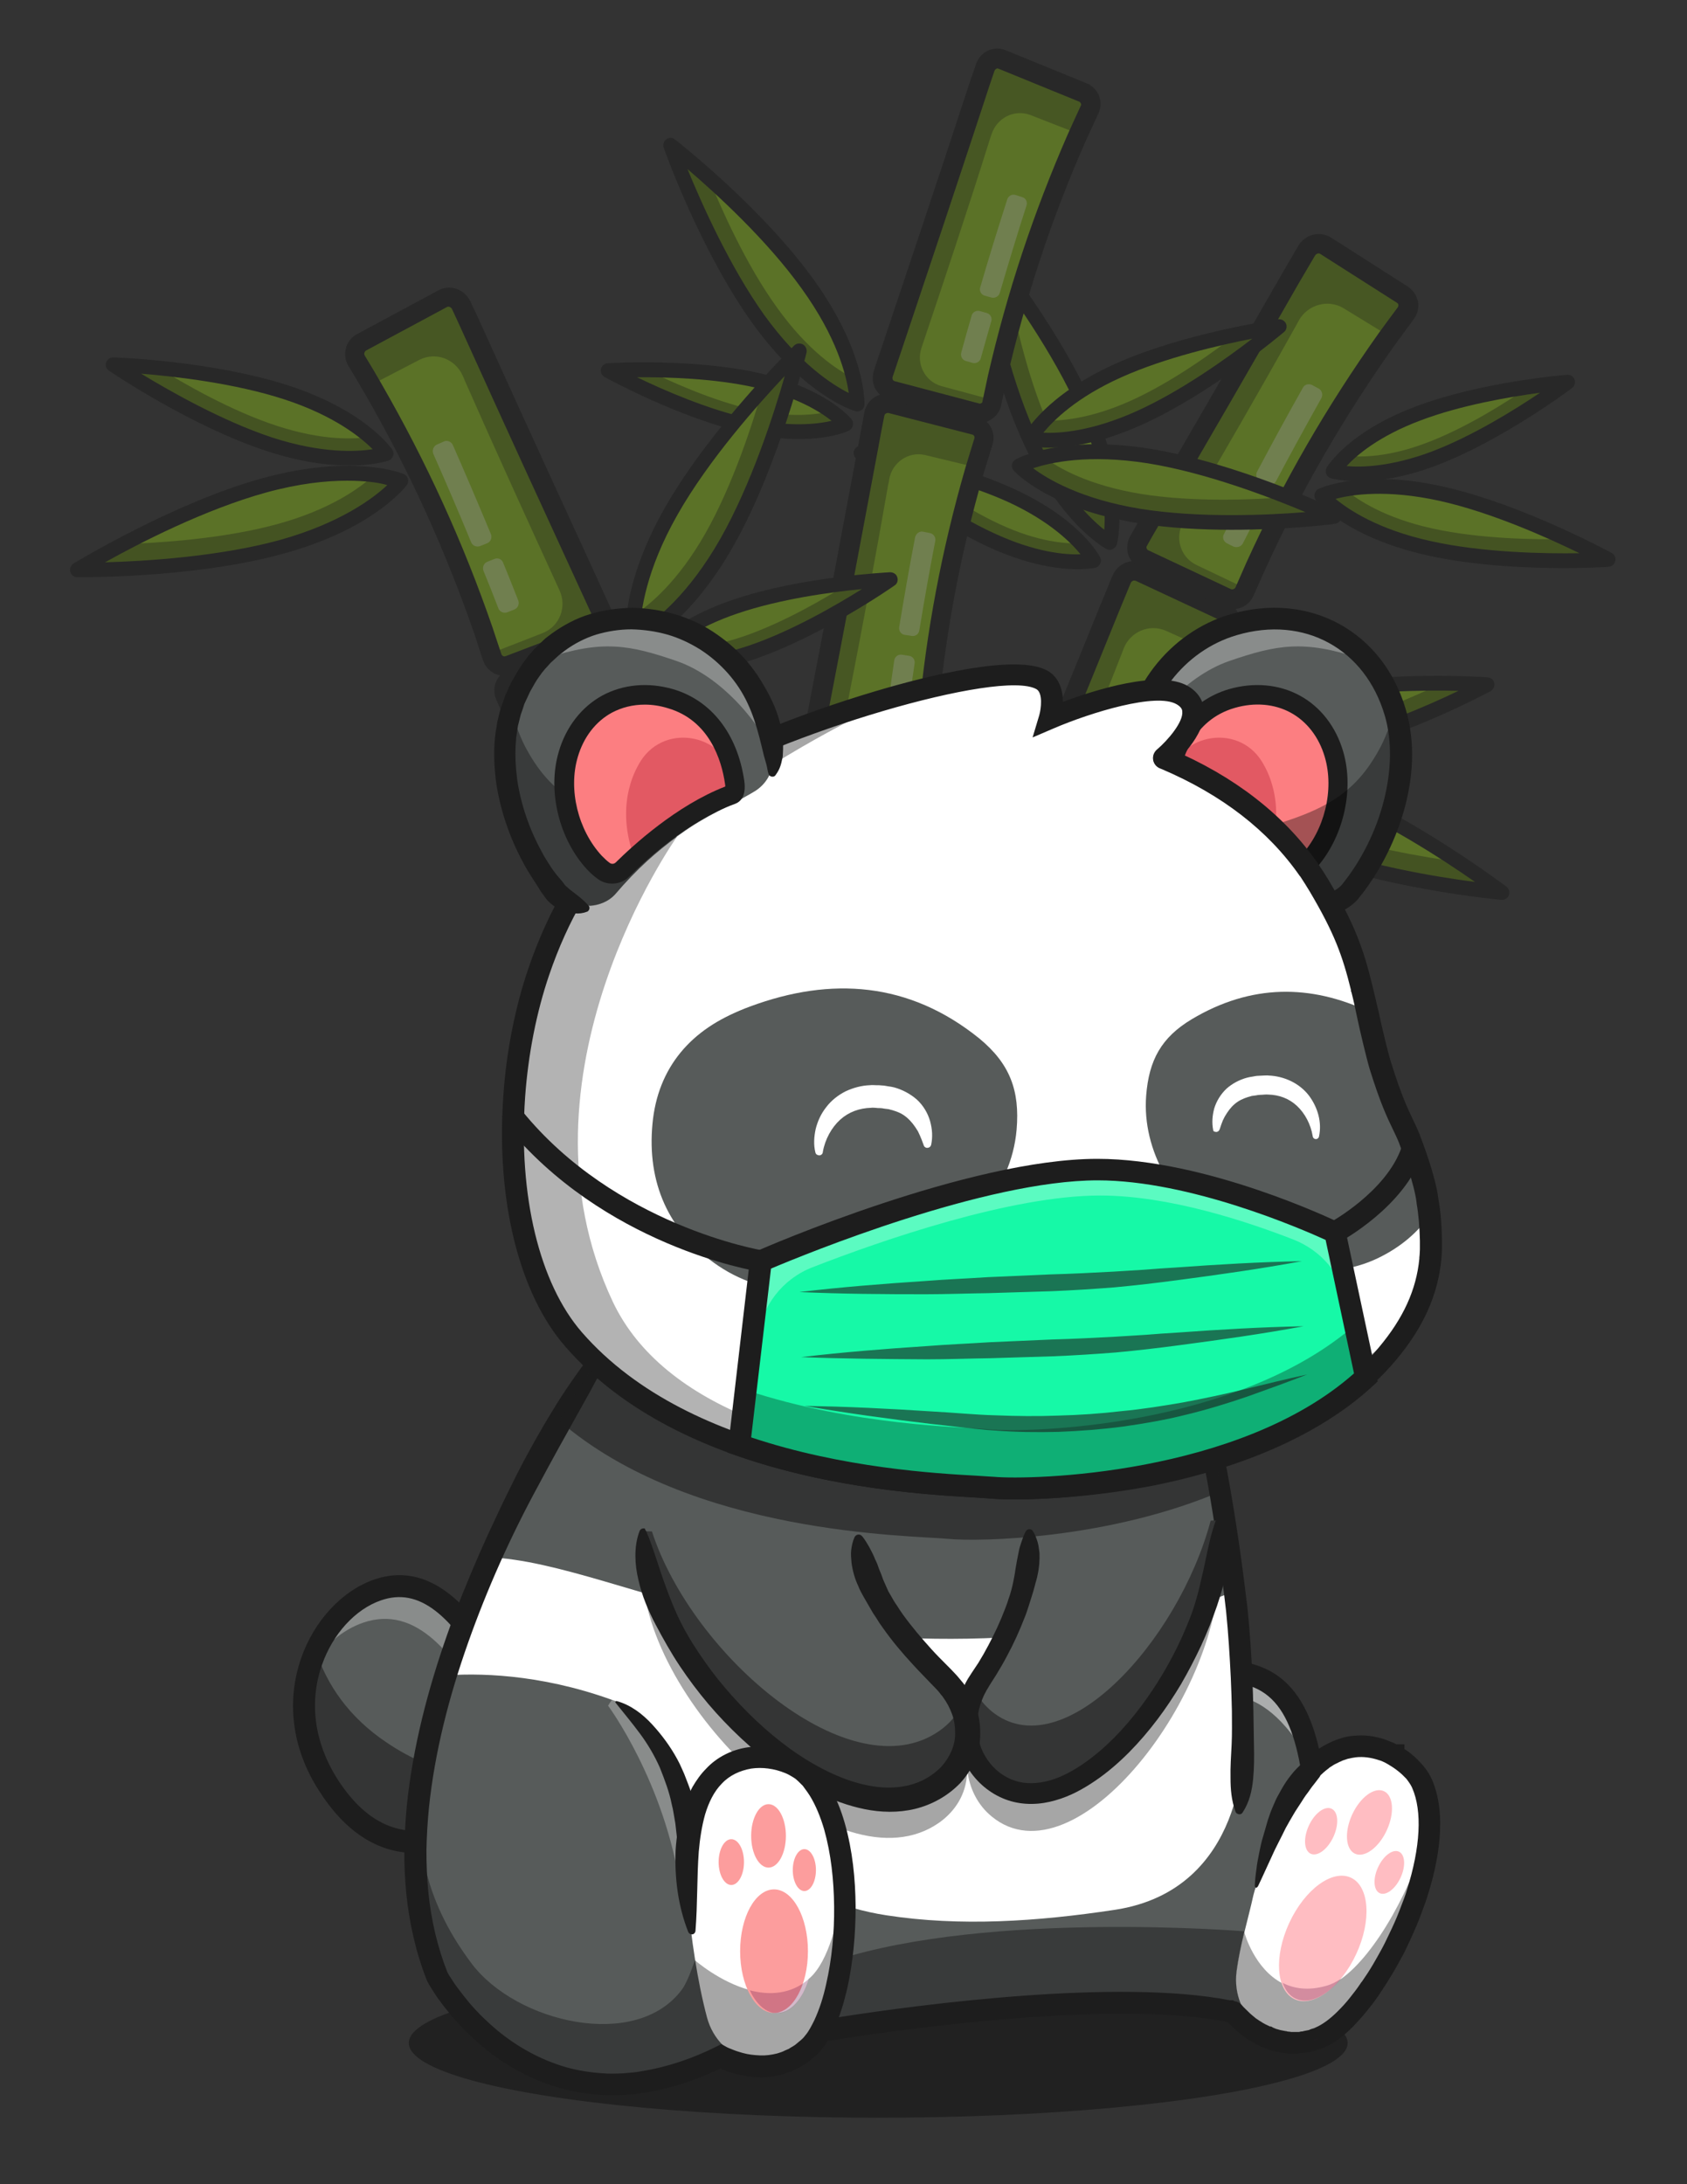 <?xml version="1.0" encoding="utf-8"?>
<!-- Generator: Adobe Illustrator 22.0.0, SVG Export Plug-In . SVG Version: 6.00 Build 0)  -->
<svg version="1.1" id="Layer_1" xmlns:serif="http://www.serif.com/"
	 xmlns="http://www.w3.org/2000/svg" xmlns:xlink="http://www.w3.org/1999/xlink" x="0px" y="0px" viewBox="0 0 612 792"
	 style="enable-background:new 0 0 612 792;" xml:space="preserve">
<rect x="0" y="0" width="612" height="792" fill="#333333" stroke="none"/>
<style type="text/css">
	.st0{opacity:0.5;}
	.st1{fill:#83B11B;}
	.st2{opacity:0.35;}
	.st3{fill:#1D1D1D;}
	.st4{opacity:0.3;}
	.st5{fill:#FFFFFF;}
	.st6{fill:#575B5A;}
	.st7{opacity:0.6;}
	.st8{fill:#FFBDC2;}
	.st9{fill:#6B184E;}
	.st10{fill:#FC7E81;}
	.st11{fill:none;stroke:#1D1D1D;stroke-width:33.326;stroke-linecap:round;stroke-miterlimit:10;}
	.st12{fill:#FC9D9D;}
	.st13{fill:#E25963;}
	.st14{fill:#16F9A7;}
</style>
<g>
	<g>
		<g class="st0">
			<g>
				<g>
					<g>
						<path class="st1" d="M393.5,148.6c13,29.7,8.4,47.1,8.4,47.1s-15.9-8.5-28.9-38.2S354.9,88,354.9,88S380.5,118.8,393.5,148.6z
							"/>
					</g>
					<g class="st2">
						<path d="M402.3,196.1c0,0-16.5-8.7-30-39.5c-13.5-30.8-19-72-19-72s5.1,6.1,11.9,15.5c2.2,12.5,7,35.6,15.3,54.3
							c8.1,18.5,17.5,27.9,22.6,32.1C403.2,192.8,402.3,196.1,402.3,196.1z"/>
					</g>
					<g>
						<path class="st3" d="M402.6,199.4c-0.4,0-0.9-0.1-1.2-0.3c-0.7-0.4-17.5-9.5-31.2-40.8C356.6,127.5,351,86,351,85.5
							c-0.2-1.2,0.5-2.3,1.6-2.8c1.1-0.5,2.4-0.2,3.1,0.7c0.3,0.3,27.1,32.5,40.6,63.3l0,0c13.7,31.3,9.1,49.8,8.9,50.6
							c-0.2,0.8-0.8,1.4-1.5,1.8C403.3,199.3,403,199.4,402.6,199.4z M357.9,94.8c2.5,14.1,7.9,40.3,17.2,61.3
							c9.4,21.4,20.2,31.8,25.5,36c0.5-6.7,0.2-21.8-9.2-43.1C382.1,127.9,366.5,106.2,357.9,94.8z"/>
					</g>
					<g>
						<path class="st1" d="M367.2,180.3c22.5,10.4,28.7,22.7,28.7,22.7s-13.4,3.2-35.9-7.2c-22.5-10.4-45.6-30.6-45.6-30.6
							S344.7,169.9,367.2,180.3z"/>
					</g>
					<g class="st2">
						<path d="M396.3,203c0,0-13.8,3.4-37.2-7.4c-23.3-10.8-47.3-31.6-47.3-31.6s6,0.9,14.7,2.8c7.6,6,22,16.8,36.2,23.3
							c14,6.5,24.1,7.1,29.1,6.9C395.1,200.7,396.3,203,396.3,203z"/>
					</g>
					<g>
						<path class="st3" d="M390.9,206.4c-6.5,0-17.6-1.3-32.4-8.1c-23.4-10.8-46.9-31.1-47.9-32c-0.9-0.8-1.2-2-0.7-3.1
							c0.5-1.1,1.6-1.7,2.8-1.5c1.3,0.2,32,4.9,55.4,15.7c23.9,11,30.7,24.1,31,24.7c0.4,0.7,0.4,1.6,0,2.3c-0.3,0.7-1,1.3-1.8,1.5
							C397.2,205.9,394.9,206.4,390.9,206.4z M322,168.8c8.9,7,24,17.9,38.7,24.6c14.9,6.9,25.7,7.8,31.3,7.6
							c-3.5-4.3-11.2-12-26.1-18.9C351.2,175.4,333.1,171,322,168.8z"/>
					</g>
				</g>
				<g>
					<g>
						<path class="st1" d="M479.9,286.5c-30.3-11.7-47.5-6.4-47.5-6.4s9.1,15.5,39.4,27.2c30.3,11.7,70.2,15.1,70.2,15.1
							S510.2,298.2,479.9,286.5z"/>
					</g>
					<g class="st2">
						<path d="M432,279.7c0,0,9.4,16.1,40.8,28.3c31.3,12.2,72.7,15.9,72.7,15.9s-6.3-4.8-16-11.3c-12.5-1.7-35.9-5.5-54.9-12.9
							c-18.8-7.3-28.7-16.3-33-21.2C435.3,278.6,432,279.7,432,279.7z"/>
					</g>
					<g>
						<path class="st3" d="M544.9,326.3c-0.1,0-0.2,0-0.2,0c-0.4,0-42.1-3.9-73.5-16.1c-31.8-12.4-41.7-28.7-42.1-29.4
							c-0.4-0.7-0.5-1.6-0.2-2.3c0.3-0.8,0.9-1.3,1.7-1.6c0.8-0.2,19.1-5.6,50.9,6.8l0,0c31.3,12.2,64.6,37.6,65,37.8
							c0.9,0.7,1.3,2,0.9,3.1C547,325.6,546,326.3,544.9,326.3z M436.2,281.3c4.4,5.1,15.3,15.5,37,24c21.4,8.3,47.8,12.7,61.9,14.5
							c-11.7-8.2-34.1-22.8-55.5-31.2C457.9,280.2,442.9,280.4,436.2,281.3z"/>
					</g>
					<g>
						<path class="st1" d="M475.7,252.3c-27.1,5.9-36.9,17.8-36.9,17.8s13.8,6.8,40.9,0.9c27.1-5.9,57.3-22.2,57.3-22.2
							S502.8,246.5,475.7,252.3z"/>
					</g>
					<g class="st2">
						<path d="M438.3,270c0,0,14.3,7.1,42.4,1c28.1-6,59.4-22.9,59.4-22.9s-6.8-0.5-16.7-0.5c-9.7,4.7-28.2,12.9-45.3,16.6
							c-16.9,3.6-28.1,1.9-33.5,0.4C440.2,267.7,438.3,270,438.3,270z"/>
					</g>
					<g>
						<path class="st3" d="M458.6,276.2c-14.2,0-21.6-3.5-22.1-3.8c-0.7-0.4-1.3-1-1.4-1.8c-0.2-0.8,0-1.6,0.5-2.3
							c0.4-0.5,11.1-13.1,39.8-19.2c28.2-6,62.8-3.6,64.3-3.5c1.2,0.1,2.2,0.9,2.4,2.1c0.2,1.2-0.3,2.3-1.3,2.9
							c-1.3,0.7-32,17.1-60.1,23.1C472.1,275.6,464.8,276.2,458.6,276.2z M442.8,269c5.8,1.6,18.2,3.5,36.8-0.5
							c18.3-3.9,38.3-12.6,49.5-18c-12.5-0.3-34.2-0.1-52.6,3.9C458,258.3,447.5,265.2,442.8,269z"/>
					</g>
				</g>
				<g>
					<g>
						<path class="st1" d="M522.2,179.5c-27.7-6.1-41.9,0.8-41.9,0.8s9.9,12.2,37.7,18.3c27.7,6.1,62.7,3.8,62.7,3.8
							S550,185.6,522.2,179.5z"/>
					</g>
					<g class="st2">
						<path d="M480,179.9c0,0,10.3,12.7,39,19.1c28.7,6.4,65,4.1,65,4.1s-6.1-3.3-15.3-7.6c-11.1,0.2-31.7,0-49.2-3.9
							c-17.2-3.8-26.9-10.3-31.3-13.9C482.7,178.6,480,179.9,480,179.9z"/>
					</g>
					<g>
						<path class="st3" d="M567.5,206c-13.3,0-32.6-0.8-49.6-4.6c-29.3-6.5-40-19.4-40.5-20c-0.5-0.6-0.7-1.5-0.5-2.3
							c0.2-0.8,0.7-1.5,1.4-1.8c0.6-0.3,15.8-7.4,45.1-0.9c0,0,0,0,0,0c28.7,6.4,59.9,23.4,61.3,24.1c1,0.6,1.6,1.8,1.3,2.9
							c-0.3,1.2-1.2,2-2.4,2.1C582.9,205.6,576.6,206,567.5,206z M484.5,180.9c4.7,3.9,15.4,11.1,34.5,15.3
							c18.8,4.2,41.3,4.6,54,4.4c-11.5-5.6-31.9-14.8-50.8-19v0C503.1,177.4,490.4,179.3,484.5,180.9z"/>
					</g>
					<g>
						<path class="st1" d="M514.1,150.5c-22.7,8.7-29.5,20.2-29.5,20.2s12.8,4,35.5-4.6c22.7-8.7,46.6-26.8,46.6-26.8
							S536.7,141.8,514.1,150.5z"/>
					</g>
					<g class="st2">
						<path d="M484.1,170.7c0,0,13.3,4.2,36.8-4.7c23.5-8.9,48.3-27.6,48.3-27.6s-5.9,0.5-14.5,1.8c-7.8,5.4-22.7,14.9-37,20.3
							c-14.1,5.4-24.1,5.3-28.9,4.8C485.4,168.5,484.1,170.7,484.1,170.7z"/>
					</g>
					<g>
						<path class="st3" d="M492.7,174.5c-6.2,0-9.6-1-9.9-1.1c-0.8-0.2-1.4-0.8-1.7-1.6c-0.3-0.8-0.2-1.6,0.2-2.3
							c0.3-0.5,7.9-12.9,32-22c23.6-9,53.9-11.5,55.2-11.6c1.2-0.1,2.3,0.6,2.7,1.7c0.4,1.1,0.1,2.4-0.9,3.1c-1,0.8-25.4,19-49,28
							C509,173.4,499.3,174.5,492.7,174.5z M488.5,169c5.4,0.5,16.1,0.3,31-5.3c14.7-5.6,30-15.1,39.2-21.3
							c-11,1.5-28.8,4.5-43.5,10.1l0,0C500.3,158.1,492.2,165,488.5,169z"/>
					</g>
				</g>
				<g>
					<g>
						<path class="st1" d="M310,588.1c0.4-3.8,0.6-5.6,1.1-9.4c4-33,7.9-65.9,11.7-98.9c0.5-4.7,0.8-7,1.4-11.7
							c0.3-2.8,2.9-4.7,5.6-4.2c10.9,1.9,21.9,3.8,32.8,5.6c1.2,0.2,2.2,0.9,2.9,1.7c0.8,1.1,1.2,2.5,0.9,3.9
							c-1.1,4.5-1.6,6.8-2.6,11.3c-6.7,31-10.3,62.1-11,93.8c0,4,0,5.9,0,9.9c0,2.7-2.3,4.8-5,4.7c-11.1-0.5-22.2-1-33.3-1.4
							c-0.4,0-0.8-0.1-1.2-0.2C311.2,592.5,309.8,590.4,310,588.1z"/>
					</g>
					<g class="st4">
						<path d="M310,588.1c0.4-3.8,0.6-5.6,1.1-9.4c4-33,7.9-65.9,11.7-98.9c0.5-4.7,0.8-7,1.4-11.7c0.3-2.8,2.9-4.7,5.6-4.2
							c10.9,1.9,21.9,3.8,32.8,5.6c1.2,0.2,2.2,0.9,2.9,1.7c-0.6,2.7-1,4-1.6,6.6c-0.5,2.3-1.1,4.6-1.6,6.8
							c-7.1-1.1-10.6-1.7-17.7-2.8c-6.5-0.9-12.3,3.7-13,10c-0.1,0.9-0.1,1.3-0.2,2.2c-2.8,27.1-6,54.3-9.2,81.2
							c-0.8,6.3,3.8,12.1,10.4,12.5c6.3,0.3,12.6,0.6,18.9,0.9c0,0.3,0,0.4,0,0.7c0,2.9-2.5,5.2-5.4,5.1c-11-0.5-21.9-1-32.9-1.4
							C311.2,592.5,309.8,590.4,310,588.1z"/>
					</g>
					<g>
						<path class="st3" d="M348,598.4c-0.1,0-0.2,0-0.4,0l-33.3-1.4c-2.3-0.1-4.4-1.1-5.9-2.9c-1.5-1.8-2.2-4.1-2-6.4
							c0.4-3.8,0.6-5.7,1.1-9.4c4.1-33.9,8-67.1,11.7-98.9c0.5-4.7,0.8-7,1.4-11.7c0.3-2.3,1.5-4.4,3.4-5.7c1.9-1.4,4.1-1.9,6.4-1.5
							l0,0l32.8,5.6c2.3,0.4,4.3,1.7,5.5,3.6c1.2,1.9,1.6,4.2,1.1,6.3c-1.1,4.5-1.6,6.7-2.6,11.3c-6.7,30.9-10.2,61.4-10.9,93.1
							c0,3.9-0.1,5.9-0.1,9.8c0,2.3-0.9,4.4-2.5,5.9C352.3,597.6,350.2,598.4,348,598.4z M329,467.3c-0.3,0-0.6,0.2-0.7,0.3
							c-0.2,0.1-0.5,0.4-0.5,0.9c-0.6,4.6-0.9,7-1.4,11.6c-3.6,31.8-7.6,65.1-11.7,98.9c-0.5,3.7-0.7,5.6-1.1,9.4
							c-0.1,0.5,0.2,0.9,0.3,1c0.1,0.2,0.4,0.4,0.8,0.4l33.3,1.4c0.5,0,0.8-0.2,1-0.4c0.2-0.2,0.4-0.4,0.4-0.8c0-4,0-6,0.1-9.9
							c0.6-32.2,4.3-63.1,11-94.5c1-4.6,1.6-6.8,2.6-11.4c0.1-0.4,0-0.6-0.1-0.8c-0.1-0.2-0.3-0.4-0.8-0.5l-32.8-5.6
							C329.2,467.3,329.1,467.3,329,467.3z"/>
					</g>
					<g class="st2">
						<path class="st5" d="M341.2,557.2c1.1,0.1,1.6,0.1,2.7,0.2c1.4,0.1,2.4,1.3,2.3,2.7c-0.4,5.7-0.6,8.6-1,14.4
							c-0.1,1.4-1.3,2.4-2.7,2.4c-1.1-0.1-1.6-0.1-2.7-0.1c-1.4-0.1-2.5-1.3-2.4-2.6c0.4-5.8,0.5-8.7,1-14.5
							C338.6,558.1,339.8,557.1,341.2,557.2z"/>
					</g>
					<g class="st2">
						<path class="st5" d="M346,510.6c1.1,0.1,1.6,0.2,2.7,0.3c1.4,0.2,2.4,1.4,2.2,2.8c-1.4,11.3-2.6,22.6-3.6,33.9
							c-0.1,1.4-1.3,2.4-2.7,2.3c-1.1-0.1-1.6-0.1-2.7-0.2c-1.4-0.1-2.4-1.3-2.3-2.7c1.1-11.4,2.3-22.8,3.7-34.2
							C343.3,511.4,344.6,510.4,346,510.6z"/>
					</g>
					<g>
						<path class="st1" d="M326.5,453.1c0.9-3.7,1.4-5.5,2.4-9.1c8.4-32,16.8-64.1,25-96.2c1.2-4.6,1.8-6.8,3-11.4
							c0.7-2.7,3.5-4.3,6.1-3.4c10.6,3.3,21.2,6.6,31.7,9.9c1.2,0.4,2.1,1.1,2.7,2.1c0.7,1.2,0.9,2.6,0.3,4
							c-1.7,4.3-2.5,6.5-4.1,10.8c-10.8,29.8-18.6,60-23.5,91.2c-0.6,3.9-0.9,5.9-1.4,9.8c-0.4,2.6-2.9,4.5-5.6,4
							c-10.9-1.9-21.8-3.9-32.8-5.8c-0.4-0.1-0.8-0.2-1.2-0.4C327,457.7,325.9,455.4,326.5,453.1z"/>
					</g>
					<g class="st4">
						<path d="M326.5,453.1c0.9-3.7,1.4-5.5,2.4-9.1c8.4-32,16.8-64.1,25-96.2c1.2-4.6,1.8-6.8,3-11.4c0.7-2.7,3.5-4.3,6.1-3.4
							c10.6,3.3,21.2,6.6,31.7,9.9c1.2,0.4,2.1,1.1,2.7,2.1c-1,2.5-1.5,3.8-2.5,6.4c-0.8,2.2-1.7,4.4-2.5,6.6c-6.9-2-10.3-3-17.2-5
							c-6.3-1.7-12.6,2.1-14.2,8.2c-0.2,0.9-0.3,1.3-0.5,2.2c-6.4,26.4-13.3,52.8-20.1,78.9c-1.6,6.1,2.2,12.4,8.6,13.7
							c6.2,1.1,12.4,2.3,18.6,3.4c0,0.3-0.1,0.4-0.1,0.7c-0.4,2.9-3.2,4.8-6,4.3c-10.8-1.9-21.6-3.8-32.4-5.7
							C327,457.7,325.9,455.4,326.5,453.1z"/>
					</g>
					<g>
						<path class="st3" d="M363.8,468.4c-0.5,0-1,0-1.5-0.1l-32.8-5.8c-2.2-0.4-4.2-1.7-5.5-3.6c-1.3-1.9-1.6-4.3-1.1-6.6
							c0.9-3.7,1.4-5.5,2.4-9.2c8.5-32.2,16.9-64.5,25-96.1c1.2-4.6,1.8-6.8,3-11.4c0.6-2.2,2.1-4.1,4.1-5.2c2-1.1,4.3-1.3,6.5-0.7
							l31.7,9.9c2.2,0.7,4,2.2,5,4.3c1,2,1.1,4.4,0.3,6.4c-1.7,4.3-2.5,6.5-4.1,10.8c-10.8,29.7-18.4,59.3-23.4,90.5
							c-0.6,3.9-0.8,5.8-1.4,9.7c-0.3,2.2-1.5,4.2-3.3,5.5C367.3,467.8,365.5,468.4,363.8,468.4z M361.5,336.4
							c-0.3,0-0.5,0.1-0.6,0.2c-0.2,0.1-0.5,0.4-0.7,0.9c-1.2,4.5-1.8,6.8-3,11.3c-8.1,31.7-16.5,64-25,96.2c-1,3.6-1.4,5.4-2.4,9.1
							c-0.1,0.5,0,0.8,0.2,1c0.1,0.2,0.3,0.4,0.7,0.5l32.8,5.8c0.5,0.1,0.8-0.1,1-0.2c0.2-0.1,0.4-0.4,0.5-0.8
							c0.5-3.9,0.8-5.9,1.4-9.8c5-31.7,12.8-61.7,23.7-91.9c1.6-4.4,2.5-6.6,4.2-10.9c0.1-0.3,0.1-0.6,0-0.8
							c-0.1-0.2-0.3-0.5-0.7-0.6l-31.7-9.9l0,0C361.7,336.4,361.6,336.4,361.5,336.4z"/>
					</g>
					<g class="st2">
						<path class="st5" d="M361.5,426.8c1.1,0.2,1.6,0.3,2.7,0.5c1.4,0.3,2.2,1.6,1.9,2.9c-1.2,5.6-1.8,8.4-2.9,14
							c-0.3,1.3-1.6,2.2-3,2c-1.1-0.2-1.6-0.3-2.7-0.5c-1.4-0.2-2.3-1.6-2-2.9c1.1-5.7,1.7-8.5,2.9-14.1
							C358.8,427.4,360.1,426.5,361.5,426.8z"/>
					</g>
					<g class="st2">
						<path class="st5" d="M372.5,381.3c1.1,0.3,1.6,0.4,2.6,0.7c1.3,0.3,2.1,1.7,1.8,3c-2.9,11-5.6,22-8.2,33.1
							c-0.3,1.3-1.7,2.2-3,1.9c-1.1-0.2-1.6-0.3-2.7-0.6c-1.4-0.3-2.2-1.6-1.9-3c2.6-11.1,5.3-22.2,8.2-33.3
							C369.8,381.8,371.2,381,372.5,381.3z"/>
					</g>
					<g>
						<path class="st1" d="M361,321.8c1.4-3.5,2.1-5.2,3.6-8.7c12.7-30.7,25.3-61.4,37.8-92.1c1.8-4.4,2.7-6.6,4.5-10.9
							c1.1-2.6,4.1-3.8,6.5-2.6c10,4.6,20,9.3,30.1,13.9c1.1,0.5,1.9,1.4,2.3,2.4c0.5,1.2,0.5,2.7-0.2,4c-2.3,4.1-3.4,6.1-5.6,10.2
							c-14.7,28.1-26.6,57.1-35.7,87.4c-1.1,3.8-1.6,5.7-2.7,9.5c-0.7,2.6-3.5,4-6.1,3.2c-10.6-3.3-21.1-6.7-31.7-10
							c-0.4-0.1-0.8-0.3-1.1-0.5C361,326.4,360.2,324,361,321.8z"/>
					</g>
					<g class="st4">
						<path d="M361,321.8c1.4-3.5,2.1-5.2,3.6-8.7c12.7-30.7,25.3-61.4,37.8-92.1c1.8-4.4,2.7-6.6,4.5-10.9c1.1-2.6,4.1-3.8,6.5-2.6
							c10,4.6,20,9.3,30.1,13.9c1.1,0.5,1.9,1.4,2.3,2.4c-1.3,2.4-2,3.6-3.3,6c-1.1,2.1-2.2,4.1-3.3,6.2c-6.5-2.9-9.8-4.4-16.3-7.3
							c-6-2.6-12.8,0.4-15.2,6.3c-0.3,0.8-0.5,1.3-0.8,2.1c-9.9,25.3-20.3,50.6-30.7,75.7c-2.4,5.9,0.5,12.6,6.7,14.7
							c6,1.9,12,3.9,18,5.8c-0.1,0.3-0.1,0.4-0.2,0.7c-0.8,2.8-3.8,4.4-6.6,3.5c-10.4-3.3-20.9-6.6-31.3-9.9
							C361,326.4,360.2,324,361,321.8z"/>
					</g>
					<g>
						<path class="st3" d="M397,341.9c-0.9,0-1.7-0.1-2.5-0.4l-31.7-10c-2.2-0.7-4-2.3-4.9-4.3c-1-2.1-1-4.5-0.2-6.7
							c1.4-3.5,2.1-5.3,3.6-8.8c12.5-30.2,25.3-61.2,37.8-92.1c1.8-4.4,2.7-6.6,4.5-10.9c0.9-2.1,2.6-3.8,4.8-4.7
							c2.1-0.8,4.5-0.8,6.5,0.2l30.1,13.9c2.1,1,3.7,2.7,4.4,4.9c0.7,2.1,0.5,4.5-0.6,6.5c-2.2,4.1-3.4,6.1-5.6,10.2
							c-14.7,28.1-26.3,56.5-35.5,86.7c-1.1,3.7-1.6,5.6-2.7,9.4c-0.6,2.2-2,3.9-4,5C399.8,341.5,398.4,341.9,397,341.9z
							 M411.5,210.5c-0.2,0-0.4,0-0.5,0.1c-0.2,0.1-0.6,0.3-0.8,0.8c-1.8,4.3-2.7,6.5-4.5,10.9c-12.5,30.9-25.3,61.9-37.8,92.2
							c-1.4,3.5-2.2,5.2-3.6,8.7c-0.2,0.5-0.1,0.8,0,1c0.1,0.2,0.3,0.4,0.6,0.6l31.7,10c0.5,0.1,0.9,0,1-0.1
							c0.2-0.1,0.5-0.3,0.6-0.7c1.1-3.8,1.6-5.7,2.7-9.5c9.3-30.7,21-59.5,36-88.1c2.2-4.2,3.3-6.2,5.6-10.3
							c0.2-0.3,0.1-0.6,0.1-0.8c-0.1-0.2-0.2-0.5-0.6-0.7L412,210.6l0,0C411.8,210.6,411.6,210.5,411.5,210.5z"/>
					</g>
					<g class="st2">
						<path class="st5" d="M399.3,300.3c1,0.4,1.5,0.5,2.6,0.9c1.3,0.4,2,1.9,1.5,3.2c-2,5.4-2.9,8.1-4.8,13.5
							c-0.4,1.3-1.9,2-3.2,1.6c-1-0.3-1.5-0.5-2.6-0.8c-1.3-0.4-2-1.8-1.6-3.1c1.9-5.5,2.9-8.2,4.8-13.6
							C396.5,300.5,398,299.8,399.3,300.3z"/>
					</g>
					<g class="st2">
						<path class="st5" d="M416.4,256.7c1,0.4,1.5,0.6,2.5,1c1.3,0.5,1.9,2,1.4,3.2c-4.3,10.5-8.5,21.1-12.6,31.7
							c-0.5,1.3-1.9,1.9-3.2,1.5c-1-0.4-1.5-0.5-2.5-0.9c-1.3-0.5-2-1.9-1.5-3.2c4.1-10.7,8.3-21.4,12.7-32
							C413.6,256.8,415.1,256.1,416.4,256.7z"/>
					</g>
					<g>
						<path class="st1" d="M413.1,196.2c1.9-3.3,2.8-4.9,4.7-8.2c16.9-28.9,33.6-57.8,50.2-86.8c2.4-4.1,3.6-6.2,6-10.3
							c1.4-2.4,4.6-3.2,6.9-1.8c9.3,5.9,18.6,11.8,27.9,17.8c1,0.7,1.7,1.6,2,2.7c0.3,1.3,0.1,2.8-0.8,3.9c-2.8,3.8-4.2,5.7-7,9.5
							c-18.5,26.1-34.3,53.4-47.5,82.4c-1.6,3.6-2.4,5.4-4,9.1c-1.1,2.5-4,3.6-6.5,2.4c-10-4.7-20-9.4-30-14.1
							c-0.4-0.2-0.7-0.4-1-0.7C412.5,200.7,412,198.2,413.1,196.2z"/>
					</g>
					<g class="st4">
						<path d="M413.1,196.2c1.9-3.3,2.8-4.9,4.7-8.2c16.9-28.9,33.6-57.8,50.2-86.8c2.4-4.1,3.6-6.2,6-10.3c1.4-2.4,4.6-3.2,6.9-1.8
							c9.3,5.9,18.6,11.8,27.9,17.8c1,0.7,1.7,1.6,2,2.7c-1.7,2.2-2.5,3.3-4.1,5.6c-1.4,1.9-2.8,3.8-4.2,5.8
							c-6.1-3.7-9.1-5.6-15.2-9.3c-5.6-3.3-12.8-1.2-16,4.3c-0.4,0.8-0.7,1.2-1.1,2c-13.3,23.9-27.2,47.8-40.9,71.3
							c-3.2,5.5-1.2,12.6,4.6,15.5c5.7,2.7,11.3,5.4,17,8.1c-0.1,0.3-0.2,0.4-0.3,0.6c-1.2,2.7-4.3,3.8-7,2.6
							c-9.9-4.6-19.8-9.3-29.6-13.9C412.4,200.7,412,198.2,413.1,196.2z"/>
					</g>
					<g>
						<path class="st3" d="M447.2,220.9c-1.2,0-2.4-0.3-3.6-0.8l-30-14.1c-2-1-3.6-2.7-4.3-4.9c-0.7-2.2-0.4-4.6,0.7-6.7
							c1.9-3.3,2.8-5,4.8-8.2c16.3-28,33.2-57.2,50.2-86.8c2.4-4.1,3.6-6.2,6-10.3c1.2-2,3.2-3.5,5.4-4c2.2-0.5,4.5-0.2,6.4,1
							c0,0,0,0,0,0l27.9,17.8c1.9,1.2,3.2,3.2,3.7,5.4c0.4,2.2-0.1,4.5-1.5,6.4c-2.8,3.8-4.2,5.7-6.9,9.4
							c-18.5,26.1-34,52.8-47.2,81.8c-1.6,3.6-2.4,5.4-4,9c-0.9,2.1-2.6,3.7-4.7,4.5C449.2,220.7,448.2,220.9,447.2,220.9z
							 M478.4,91.9c-0.1,0-0.2,0-0.3,0c-0.4,0.1-0.8,0.4-1,0.7c-2.4,4.1-3.6,6.1-6,10.2c-17,29.7-33.9,58.9-50.3,86.9
							c-1.9,3.3-2.9,4.9-4.7,8.2c-0.3,0.4-0.2,0.8-0.1,1c0.1,0.2,0.2,0.5,0.5,0.6l30,14.1c0.4,0.2,0.8,0.1,1,0
							c0.2-0.1,0.5-0.2,0.7-0.6c1.6-3.7,2.4-5.5,4-9.1c13.4-29.4,29.1-56.5,47.9-83c2.8-3.8,4.2-5.8,7-9.5c0.2-0.3,0.2-0.6,0.2-0.9
							c0-0.2-0.2-0.5-0.5-0.7L479,92.1C478.8,91.9,478.6,91.9,478.4,91.9z"/>
					</g>
					<g class="st2">
						<path class="st5" d="M454,179.7c1,0.5,1.4,0.7,2.4,1.2c1.2,0.6,1.7,2.1,1.1,3.3c-2.7,5.1-4,7.7-6.6,12.8
							c-0.6,1.2-2.1,1.7-3.4,1.2c-1-0.5-1.5-0.7-2.4-1.2c-1.2-0.6-1.8-2.1-1.1-3.3c2.6-5.2,4-7.8,6.7-12.9
							C451.2,179.6,452.7,179.1,454,179.7z"/>
					</g>
					<g class="st2">
						<path class="st5" d="M476,139.6c0.9,0.5,1.4,0.8,2.4,1.3c1.2,0.7,1.6,2.2,1,3.4c-5.6,10-11.1,20-16.5,30.2
							c-0.6,1.2-2.2,1.7-3.4,1.1c-1-0.5-1.5-0.7-2.4-1.2c-1.2-0.6-1.7-2.1-1.1-3.3c5.4-10.2,10.9-20.3,16.6-30.4
							C473.2,139.4,474.7,139,476,139.6z"/>
					</g>
				</g>
			</g>
			<g>
				<g>
					<path class="st1" d="M298.1,527.5c-0.3-3.7-0.5-5.5-0.7-9.1c-2.5-32.1-5.1-64.2-7.8-96.3c-0.4-4.5-0.6-6.8-0.9-11.4
						c-0.2-2.7,1.8-5,4.4-5c10.6-0.2,21.1-0.3,31.7-0.5c1.2,0,2.2,0.4,3.1,1.1c1,0.9,1.6,2.1,1.5,3.6c-0.2,4.5-0.2,6.7-0.3,11.2
						c-0.4,30.8,2.1,61,7.5,91.3c0.7,3.8,1.1,5.7,1.8,9.4c0.5,2.6-1.2,5-3.8,5.4c-10.5,1.5-20.9,3-31.4,4.6c-0.4,0.1-0.8,0.1-1.2,0
						C300.1,531.5,298.3,529.8,298.1,527.5z"/>
				</g>
				<g class="st4">
					<path d="M298.1,527.5c-0.3-3.7-0.5-5.5-0.7-9.1c-2.5-32.1-5.1-64.2-7.8-96.3c-0.4-4.5-0.6-6.8-0.9-11.4c-0.2-2.7,1.8-5,4.4-5
						c10.6-0.2,21.1-0.3,31.7-0.5c1.2,0,2.2,0.4,3.1,1.1c-0.1,2.6-0.1,4-0.2,6.6c-0.1,2.3-0.1,4.5-0.2,6.8
						c-6.8,0.2-10.2,0.3-17.1,0.5c-6.2,0.3-10.7,5.7-10.2,11.9c0.1,0.9,0.1,1.3,0.2,2.2c2.5,26.3,4.6,52.8,6.7,79
						c0.5,6.1,5.9,10.8,12.1,10.1c6-0.8,11.9-1.7,17.9-2.5c0.1,0.3,0.1,0.4,0.1,0.7c0.5,2.8-1.3,5.4-4.1,5.8
						c-10.3,1.5-20.7,3-31,4.5C300.1,531.5,298.3,529.8,298.1,527.5z"/>
				</g>
				<g>
					<path class="st3" d="M302.7,535.4c-1.8,0-3.5-0.6-5-1.7c-1.8-1.4-2.9-3.5-3.1-5.8c-0.3-3.7-0.5-5.5-0.8-9.2
						c-2.5-33-5.2-65.4-7.8-96.3c-0.4-4.6-0.6-6.8-0.9-11.4c-0.2-2.3,0.6-4.5,2.1-6.2c1.5-1.6,3.6-2.6,5.8-2.6l31.7-0.5
						c0,0,0.1,0,0.1,0c2.2,0,4.3,0.9,5.8,2.4c1.5,1.6,2.4,3.7,2.3,5.9c-0.2,4.5-0.2,6.7-0.3,11.2c-0.4,30.7,2,60.3,7.4,90.6
						c0.7,3.7,1.1,5.6,1.8,9.4c0.4,2.2-0.1,4.5-1.3,6.3c-1.3,1.8-3.3,3-5.4,3.3l-31.4,4.6C303.5,535.3,303.1,535.4,302.7,535.4z
						 M293.2,409.2c-0.3,0-0.5,0.2-0.6,0.3c-0.1,0.1-0.3,0.4-0.3,0.9c0.3,4.5,0.5,6.8,0.9,11.3c2.6,30.9,5.2,63.4,7.8,96.4
						c0.3,3.6,0.4,5.5,0.7,9.1c0,0.5,0.3,0.8,0.5,0.9c0.1,0.1,0.4,0.2,0.7,0.2l31.4-4.6c0.3-0.1,0.6-0.3,0.7-0.4
						c0.1-0.1,0.2-0.4,0.2-0.8c-0.8-3.8-1.1-5.7-1.8-9.5c-5.5-30.8-7.9-60.9-7.5-92c0.1-4.5,0.2-6.8,0.3-11.3c0-0.3-0.1-0.6-0.3-0.7
						c-0.1-0.1-0.4-0.3-0.7-0.3L293.2,409.2C293.2,409.2,293.2,409.2,293.2,409.2z M293.2,405.6L293.2,405.6L293.2,405.6z"/>
				</g>
				<g class="st2">
					<path class="st5" d="M321.4,492.5c1-0.1,1.5-0.2,2.6-0.3c1.3-0.2,2.5,0.8,2.7,2.1c0.7,5.5,1,8.3,1.8,13.9
						c0.2,1.3-0.7,2.5-2,2.7c-1,0.1-1.5,0.2-2.6,0.4c-1.3,0.2-2.5-0.8-2.7-2.1c-0.8-5.6-1.1-8.4-1.8-14
						C319.1,493.9,320.1,492.7,321.4,492.5z"/>
				</g>
				<g class="st2">
					<path class="st5" d="M317.1,447.2c1-0.1,1.5-0.1,2.6-0.2c1.3-0.1,2.5,0.9,2.6,2.2c0.9,11,1.9,22,3,33c0.1,1.3-0.8,2.5-2.1,2.7
						c-1,0.1-1.5,0.2-2.6,0.3c-1.3,0.1-2.5-0.8-2.7-2.2c-1.2-11.1-2.2-22.1-3-33.2C314.8,448.5,315.8,447.3,317.1,447.2z"/>
				</g>
				<g>
					<path class="st1" d="M288,396c0.2-3.6,0.3-5.5,0.5-9.1c1.8-32,3.6-64,5.2-96.1c0.2-4.5,0.3-6.8,0.6-11.4
						c0.2-2.7,2.5-4.7,5.1-4.4c10.5,1.2,21,2.5,31.5,3.7c1.2,0.1,2.2,0.7,2.9,1.5c0.9,1,1.3,2.3,1.1,3.7c-0.7,4.4-1.1,6.6-1.8,11.1
						c-4.5,30.3-6,60.5-4.8,91.1c0.2,3.8,0.3,5.7,0.5,9.5c0.2,2.6-1.9,4.8-4.5,4.8c-10.6,0.1-21.1,0.2-31.7,0.3
						c-0.4,0-0.8-0.1-1.2-0.2C289.4,400.2,287.9,398.3,288,396z"/>
				</g>
				<g class="st4">
					<path d="M288,396c0.2-3.6,0.3-5.5,0.5-9.1c1.8-32,3.6-64,5.2-96.1c0.2-4.5,0.3-6.8,0.6-11.4c0.2-2.7,2.5-4.7,5.1-4.4
						c10.5,1.2,21,2.5,31.5,3.7c1.2,0.1,2.2,0.7,2.9,1.5c-0.5,2.6-0.7,3.9-1.1,6.5c-0.4,2.2-0.7,4.5-1.1,6.7c-6.8-0.7-10.2-1-17-1.7
						c-6.2-0.5-11.4,4.2-11.7,10.4c0,0.9,0,1.3-0.1,2.2c-1,26.3-2.4,52.7-3.9,78.8c-0.3,6.1,4.4,11.5,10.6,11.5c6,0,12-0.1,18-0.1
						c0,0.3,0,0.4,0,0.7c0.2,2.8-2,5.2-4.8,5.2c-10.4,0.1-20.9,0.2-31.3,0.3C289.4,400.2,287.9,398.3,288,396z"/>
				</g>
				<g>
					<path class="st3" d="M292.5,404.5c-2.2,0-4.2-0.9-5.8-2.5c-1.6-1.6-2.4-3.9-2.3-6.2c0.2-3.7,0.3-5.5,0.5-9.1
						c1.8-32.2,3.6-64.5,5.2-96c0.2-4.6,0.4-6.8,0.6-11.4c0.1-2.3,1.2-4.4,3-5.9c1.7-1.4,3.9-2.1,6.1-1.8l31.5,3.7
						c2.2,0.3,4.2,1.4,5.5,3.2c1.3,1.8,1.9,4,1.5,6.2c-0.7,4.4-1.1,6.6-1.8,11c-4.5,30.2-6,59.8-4.7,90.4c0.2,3.8,0.3,5.7,0.5,9.5
						c0.1,2.2-0.6,4.4-2.1,6c-1.5,1.6-3.6,2.6-5.8,2.6L292.5,404.5C292.6,404.5,292.6,404.5,292.5,404.5z M298.8,278.6
						c-0.3,0-0.5,0.1-0.6,0.2c-0.1,0.1-0.4,0.4-0.4,0.9c-0.3,4.5-0.4,6.8-0.6,11.3c-1.6,31.6-3.3,63.9-5.2,96.1
						c-0.2,3.6-0.3,5.4-0.5,9.1c0,0.5,0.2,0.8,0.3,0.9c0.1,0.1,0.3,0.3,0.7,0.3c0,0,0,0,0,0l31.7-0.3c0.4,0,0.6-0.2,0.7-0.3
						c0.1-0.1,0.3-0.4,0.3-0.7c-0.2-3.8-0.3-5.7-0.5-9.6c-1.3-31.1,0.3-61.1,4.8-91.8c0.7-4.5,1.1-6.7,1.8-11.1
						c0.1-0.3-0.1-0.6-0.2-0.7c-0.1-0.1-0.3-0.4-0.7-0.4l-31.5-3.7h0C298.9,278.6,298.8,278.6,298.8,278.6z"/>
				</g>
				<g class="st2">
					<path class="st5" d="M315.7,364.6c1,0,1.5,0,2.6,0c1.3,0,2.4,1.1,2.4,2.4c-0.1,5.6-0.1,8.3-0.1,13.9c0,1.3-1.1,2.4-2.4,2.4
						c-1,0-1.5,0-2.6,0c-1.3,0-2.4-1.1-2.4-2.4c0-5.6,0-8.4,0.1-14C313.3,365.7,314.4,364.6,315.7,364.6z"/>
				</g>
				<g class="st2">
					<path class="st5" d="M317.5,319.4c1,0.1,1.5,0.1,2.6,0.2c1.3,0.1,2.3,1.2,2.2,2.5c-0.6,11-1.1,22-1.4,32.9
						c0,1.3-1.1,2.4-2.5,2.3c-1,0-1.5,0-2.6-0.1c-1.3,0-2.4-1.1-2.3-2.5c0.3-11.1,0.8-22.1,1.4-33.2
						C315,320.3,316.2,319.3,317.5,319.4z"/>
				</g>
				<g>
					<path class="st1" d="M295.5,264.7c0.7-3.6,1-5.4,1.7-8.9c6.1-31.5,12.1-63,17.9-94.5c0.8-4.5,1.3-6.7,2.1-11.2
						c0.5-2.6,3.1-4.3,5.6-3.7c10.2,2.6,20.5,5.3,30.7,7.9c1.1,0.3,2.1,1,2.7,1.9c0.7,1.1,1,2.5,0.6,3.8c-1.3,4.3-2,6.4-3.3,10.7
						c-8.5,29.4-14.1,59.1-16.9,89.6c-0.3,3.8-0.5,5.7-0.7,9.5c-0.2,2.6-2.5,4.5-5.1,4.2c-10.5-1.3-21-2.6-31.5-3.9
						c-0.4,0-0.8-0.2-1.1-0.3C296.3,269.1,295.1,267,295.5,264.7z"/>
				</g>
				<g class="st4">
					<path d="M295.5,264.7c0.7-3.6,1-5.4,1.7-8.9c6.1-31.5,12.1-63,17.9-94.5c0.8-4.5,1.3-6.7,2.1-11.2c0.5-2.6,3.1-4.3,5.6-3.7
						c10.2,2.6,20.5,5.3,30.7,7.9c1.1,0.3,2.1,1,2.7,1.9c-0.8,2.5-1.2,3.8-2,6.3c-0.7,2.2-1.3,4.3-2,6.5c-6.6-1.6-10-2.4-16.6-4
						c-6.1-1.4-11.9,2.7-13,8.7c-0.1,0.9-0.2,1.3-0.4,2.1c-4.5,25.9-9.4,51.9-14.4,77.5c-1.2,6,2.8,11.9,9,12.8
						c6,0.8,11.9,1.6,17.9,2.3c0,0.3,0,0.4-0.1,0.7c-0.2,2.8-2.7,4.8-5.5,4.5c-10.4-1.3-20.7-2.6-31.1-3.9
						C296.3,269.1,295.1,267,295.5,264.7z"/>
				</g>
				<g>
					<path class="st3" d="M331.4,277.7c-0.3,0-0.7,0-1-0.1l-31.5-3.9c-2.2-0.3-4.1-1.4-5.5-3.2c-1.3-1.8-1.9-4.2-1.5-6.4
						c0.7-3.6,1-5.4,1.7-9c6-31.1,12-62.9,17.9-94.5c0.8-4.5,1.3-6.7,2.1-11.2c0.4-2.2,1.8-4.2,3.7-5.4c1.9-1.2,4.1-1.5,6.3-1l0,0
						l30.7,7.9c2.1,0.6,4,2,5.1,3.9c1.1,1.9,1.3,4.2,0.7,6.3c-1.3,4.3-2,6.4-3.3,10.7c-8.5,29.4-13.9,58.5-16.7,88.9
						c-0.3,3.8-0.5,5.7-0.7,9.5c-0.2,2.2-1.2,4.2-2.9,5.6C335.1,277,333.3,277.7,331.4,277.7z M321.8,149.8c-0.2,0-0.4,0.1-0.5,0.2
						c-0.2,0.1-0.4,0.3-0.5,0.8c-0.9,4.5-1.3,6.7-2.1,11.1c-5.9,31.6-11.9,63.4-17.9,94.5c-0.7,3.6-1,5.3-1.7,8.9
						c-0.1,0.5,0.1,0.8,0.2,0.9c0.1,0.2,0.3,0.3,0.6,0.4l31.5,3.9c0.4,0,0.6-0.1,0.8-0.2c0.1-0.1,0.3-0.3,0.3-0.7
						c0.3-3.8,0.4-5.7,0.7-9.6c2.8-30.9,8.4-60.5,17-90.3c1.3-4.4,2-6.5,3.3-10.8c0.1-0.3,0-0.6-0.1-0.8c-0.1-0.2-0.3-0.4-0.6-0.5
						l-30.7-7.9C321.9,149.8,321.8,149.8,321.8,149.8z"/>
				</g>
				<g class="st2">
					<path class="st5" d="M327.2,237.4c1,0.2,1.5,0.2,2.6,0.4c1.3,0.2,2.2,1.4,2,2.7c-0.8,5.5-1.2,8.2-1.9,13.7
						c-0.2,1.3-1.4,2.2-2.7,2.1c-1-0.1-1.5-0.2-2.6-0.3c-1.3-0.2-2.2-1.4-2.1-2.7c0.7-5.5,1.1-8.3,1.9-13.8
						C324.6,238.1,325.8,237.2,327.2,237.4z"/>
				</g>
				<g class="st2">
					<path class="st5" d="M334.9,192.8c1,0.2,1.5,0.3,2.5,0.5c1.3,0.3,2.1,1.5,1.9,2.8c-2.1,10.8-4,21.6-5.8,32.5
						c-0.2,1.3-1.4,2.2-2.7,2c-1-0.2-1.5-0.2-2.6-0.4c-1.3-0.2-2.2-1.4-2-2.8c1.8-10.9,3.7-21.8,5.8-32.7
						C332.4,193.4,333.6,192.5,334.9,192.8z"/>
				</g>
				<g>
					<path class="st1" d="M320.4,135.7c1.1-3.5,1.7-5.2,2.9-8.7c10.3-30.5,20.5-61.1,30.5-91.7c1.4-4.4,2.2-6.5,3.6-10.9
						c0.9-2.6,3.7-3.9,6.1-2.9c9.8,4,19.6,8,29.4,12c1.1,0.4,1.9,1.3,2.4,2.2c0.6,1.2,0.6,2.6,0,3.9c-1.9,4.1-2.8,6.1-4.7,10.3
						c-12.4,28.2-21.9,57-28.8,87c-0.8,3.7-1.2,5.6-2,9.4c-0.5,2.5-3.1,4.1-5.6,3.5c-10.2-2.7-20.4-5.4-30.7-8.1
						c-0.4-0.1-0.8-0.3-1.1-0.5C320.7,140.2,319.7,137.9,320.4,135.7z"/>
				</g>
				<g class="st4">
					<path d="M320.4,135.7c1.1-3.5,1.7-5.2,2.9-8.7c10.3-30.5,20.5-61.1,30.5-91.7c1.4-4.4,2.2-6.5,3.6-10.9
						c0.9-2.6,3.7-3.9,6.1-2.9c9.8,4,19.6,8,29.4,12c1.1,0.4,1.9,1.3,2.4,2.2c-1.1,2.4-1.7,3.6-2.8,6c-1,2.1-1.9,4.1-2.8,6.2
						c-6.4-2.5-9.6-3.7-15.9-6.2c-5.9-2.2-12.2,1.1-14.1,7c-0.3,0.8-0.4,1.2-0.7,2.1c-7.9,25.2-16.3,50.3-24.7,75.3
						c-2,5.8,1.2,12.2,7.2,13.9c5.8,1.6,11.6,3.1,17.4,4.7c-0.1,0.3-0.1,0.4-0.1,0.7c-0.6,2.7-3.3,4.4-6,3.7
						c-10.1-2.7-20.2-5.3-30.3-8C320.6,140.2,319.7,137.9,320.4,135.7z"/>
				</g>
				<g>
					<path class="st3" d="M355.3,153.4c-0.7,0-1.4-0.1-2-0.3l-30.7-8.1c-2.1-0.6-3.9-2-5-3.9c-1.1-2-1.3-4.4-0.6-6.6
						c1.1-3.5,1.7-5.2,2.9-8.7c9.9-29.5,20.2-60.3,30.5-91.7c1.4-4.4,2.2-6.5,3.7-10.9c0.7-2.2,2.4-4,4.4-4.9c2-0.9,4.3-1,6.3-0.1
						c0,0,0,0,0,0l29.4,12c2,0.8,3.7,2.5,4.5,4.5c0.8,2.1,0.7,4.4-0.2,6.4c-1.9,4.1-2.8,6.1-4.7,10.2
						c-12.4,28.1-21.7,56.4-28.6,86.3c-0.8,3.7-1.2,5.6-2,9.3c-0.4,2.2-1.8,4.1-3.7,5.2C358.3,153,356.8,153.4,355.3,153.4z
						 M361.9,24.8c-0.2,0-0.3,0-0.4,0.1c-0.2,0.1-0.5,0.3-0.7,0.7c-1.5,4.3-2.2,6.5-3.6,10.8c-10.3,31.3-20.6,62.2-30.5,91.7
						c-1.2,3.4-1.7,5.2-2.9,8.6c-0.1,0.4,0,0.8,0.1,1c0.1,0.2,0.3,0.4,0.6,0.5l30.7,8.1c0.3,0.1,0.6,0,0.8-0.1
						c0.2-0.1,0.4-0.3,0.4-0.6c0.8-3.8,1.2-5.6,2-9.4c7-30.4,16.5-59,29-87.6c1.9-4.2,2.8-6.2,4.7-10.3c0.2-0.3,0.1-0.6,0-0.8
						c-0.1-0.2-0.2-0.4-0.5-0.6l-29.4-12C362.1,24.9,362,24.8,361.9,24.8z"/>
				</g>
				<g class="st2">
					<path class="st5" d="M355.5,112.8c1,0.3,1.5,0.4,2.5,0.7c1.3,0.4,2,1.7,1.6,3c-1.5,5.4-2.3,8-3.8,13.4c-0.3,1.3-1.7,2-2.9,1.7
						c-1-0.3-1.5-0.4-2.5-0.7c-1.3-0.3-2-1.7-1.7-3c1.5-5.4,2.2-8.1,3.8-13.5C352.8,113.2,354.2,112.4,355.5,112.8z"/>
				</g>
				<g class="st2">
					<path class="st5" d="M368.4,70.7c1,0.3,1.5,0.5,2.5,0.8c1.3,0.4,1.9,1.8,1.5,3c-3.4,10.5-6.6,21.1-9.7,31.7
						c-0.4,1.3-1.7,2-3,1.7c-1-0.3-1.5-0.4-2.5-0.7c-1.3-0.4-2-1.7-1.6-3c3.1-10.7,6.4-21.3,9.8-31.9
						C365.8,71,367.2,70.3,368.4,70.7z"/>
				</g>
				<g>
					<g>
						<path class="st1" d="M292.9,103.7c18,25,17.2,42.1,17.2,42.1s-16.4-4.7-34.4-29.7s-30.7-61-30.7-61S274.9,78.6,292.9,103.7z"
							/>
					</g>
					<g class="st2">
						<path d="M310.6,146.1c0,0-17-4.8-35.8-30.7c-18.7-25.9-32-63.1-32-63.1s5.9,4.6,14.2,12c4.5,11.1,13.6,31.7,25,47.4
							c11.2,15.6,21.8,22.5,27.4,25.3C310.8,142.8,310.6,146.1,310.6,146.1z"/>
					</g>
					<g>
						<path class="st3" d="M311,149.2c-0.2,0-0.5,0-0.7-0.1c-0.7-0.2-18.2-5.4-37.2-31.7c-18.7-25.9-31.8-62.2-32.3-63.8
							c-0.4-1.1,0-2.4,0.9-3.1c1-0.7,2.3-0.7,3.2,0.1c1.3,1,31.6,24.8,50.3,50.8c19,26.4,18.4,44.5,18.4,45.3c0,0.8-0.4,1.6-1.1,2
							C312.1,149,311.5,149.2,311,149.2z M249.4,61.3c5.2,12.7,15.4,35.5,27.9,53c12.8,17.7,24.8,25.3,30.6,28.2
							c-0.9-6.5-4.3-20.2-17.1-37.9l0,0C278.3,87.1,259.8,70.2,249.4,61.3z"/>
					</g>
					<g>
						<path class="st1" d="M274.8,138.4c23,5.2,31.2,15.4,31.2,15.4s-11.8,5.6-34.7,0.4c-23-5.2-48.4-19.3-48.4-19.3
							S251.8,133.2,274.8,138.4z"/>
					</g>
					<g class="st2">
						<path d="M306.4,153.7c0,0-12.2,5.9-36,0.5c-23.8-5.3-50.2-19.9-50.2-19.9s5.7-0.3,14.2-0.3c8.2,4.1,23.8,11.2,38.3,14.5
							c14.3,3.2,23.9,1.8,28.5,0.6C304.8,151.7,306.4,153.7,306.4,153.7z"/>
					</g>
					<g>
						<path class="st3" d="M289.7,159.2c-5.3,0-11.9-0.6-19.5-2.3c-23.9-5.4-49.8-19.6-50.9-20.2c-1-0.6-1.6-1.8-1.3-2.9
							c0.3-1.2,1.3-2,2.4-2.1c1.2-0.1,30.8-1.8,54.7,3.5c24.4,5.5,33.4,16.3,33.8,16.8c0.5,0.6,0.7,1.5,0.5,2.3
							c-0.2,0.8-0.7,1.5-1.4,1.8C307.6,156.4,301.5,159.2,289.7,159.2z M231.1,136.8c9.7,4.7,25.6,11.6,40.3,14.9
							c14.9,3.3,25.1,2.1,30.3,0.9c-4.2-3.3-12.8-8.8-27.8-12.1C259.2,137.2,241.9,136.7,231.1,136.8z"/>
					</g>
				</g>
				<g>
					<g>
						<path class="st1" d="M416.2,165.9c-30.5-4.8-45.4,3.6-45.4,3.6s11.6,12.6,42,17.4c30.5,4.8,68.3,0.1,68.3,0.1
							S446.7,170.7,416.2,165.9z"/>
					</g>
					<g class="st2">
						<path d="M370.4,169.1c0,0,12,13.1,43.5,18.1c31.6,5.1,70.7,0.3,70.7,0.3s-6.8-3.2-17.1-7.3c-12,1-34.4,2-53.6-1.1
							c-19-3.1-29.9-9.4-34.9-13.1C373.2,167.5,370.4,169.1,370.4,169.1z"/>
					</g>
					<g>
						<path class="st3" d="M446.8,192.1c-10.9,0-22.9-0.6-34-2.4c-32.1-5.2-44.5-18.4-45-19c-0.5-0.6-0.8-1.4-0.7-2.2
							c0.1-0.8,0.6-1.5,1.3-1.9c0.7-0.4,16.6-9,48.7-3.9h0c31.6,5.1,66.5,21.5,68,22.2c1.1,0.5,1.7,1.7,1.5,2.8
							c-0.2,1.2-1.1,2.1-2.3,2.2C483.3,190.2,466.9,192.1,446.8,192.1z M374.8,169.8c5.2,3.9,17.4,11.2,38.9,14.7
							c21.2,3.4,46.2,2.3,59.9,1.2c-12.6-5.3-36-14.3-57.2-17.7h0C394.8,164.6,381,167.7,374.8,169.8z"/>
					</g>
					<g>
						<path class="st1" d="M405.5,135c-24,10.9-30.7,23.9-30.7,23.9s14.2,3.5,38.2-7.3c24-10.9,48.8-32,48.8-32
							S429.5,124.1,405.5,135z"/>
					</g>
					<g class="st2">
						<path d="M374.2,158.8c0,0,14.7,3.7,39.6-7.5c24.9-11.2,50.6-33.1,50.6-33.1s-6.4,0.9-15.6,2.8c-8.1,6.3-23.6,17.6-38.8,24.4
							c-15,6.7-25.8,7.3-31.1,7.1C375.5,156.3,374.2,158.8,374.2,158.8z"/>
					</g>
					<g>
						<path class="st3" d="M380.5,162.3c-4.6,0-7.1-0.6-7.4-0.7c-0.8-0.2-1.4-0.7-1.8-1.5c-0.3-0.7-0.3-1.6,0.1-2.3
							c0.3-0.6,7.7-14.4,33.2-25.9c25-11.2,57.7-15.9,59.1-16.1c1.2-0.2,2.3,0.5,2.8,1.5c0.5,1.1,0.2,2.4-0.7,3.1
							c-1.1,0.9-26.3,22.2-51.3,33.5C399.1,160.9,387.5,162.3,380.5,162.3z M378.5,156.9c5.8,0.3,17.6-0.5,33.8-7.8
							c16-7.2,32.5-19,42-26.3c-11.7,2.3-31.5,6.8-47.5,14l0,0C390.5,144.1,382.2,152.4,378.5,156.9z M405.7,134.4L405.7,134.4
							L405.7,134.4z"/>
					</g>
				</g>
			</g>
			<g>
				<g>
					<path class="st1" d="M286.2,630.1c-0.1-3.9-0.1-5.8-0.3-9.7c-1-33.9-2-67.8-2.8-101.7c-0.1-4.8-0.2-7.2-0.3-12
						c-0.1-2.8-2.5-5-5.2-4.8c-11.1,1-22.2,2.1-33.2,3.1c-1.2,0.1-2.3,0.7-3.1,1.5c-0.9,1-1.4,2.4-1.2,3.9c0.7,4.7,1,7,1.6,11.7
						c3.9,32.1,4.7,64.1,2.5,96.4c-0.3,4-0.5,6.1-0.8,10.1c-0.2,2.7,1.9,5.1,4.6,5.2c11.1,0.4,22.2,0.8,33.3,1.2
						c0.4,0,0.8,0,1.2-0.1C284.6,634.5,286.2,632.5,286.2,630.1z"/>
				</g>
				<g class="st4">
					<path d="M286.2,630.1c-0.1-3.9-0.1-5.8-0.3-9.7c-1-33.9-2-67.8-2.8-101.7c-0.1-4.8-0.2-7.2-0.3-12c-0.1-2.8-2.5-5-5.2-4.8
						c-11.1,1-22.2,2.1-33.2,3.1c-1.2,0.1-2.3,0.7-3.1,1.5c0.4,2.8,0.6,4.1,1,6.9c0.3,2.4,0.6,4.7,0.9,7.1
						c7.2-0.5,10.8-0.8,17.9-1.4c6.6-0.4,11.9,4.8,12.1,11.3c0,0.9,0,1.4,0,2.3c0.3,27.8,1.1,55.7,1.9,83.4
						c0.2,6.5-4.9,12-11.5,11.9c-6.3-0.2-12.6-0.4-19-0.6c0,0.3,0,0.4-0.1,0.7c-0.3,3,2,5.5,4.9,5.6c11,0.4,22,0.8,33,1.2
						C284.6,634.5,286.2,632.5,286.2,630.1z"/>
				</g>
				<g>
					<path class="st3" d="M281.4,638.7c-0.1,0-0.2,0-0.3,0l-33.3-1.2c-2.3-0.1-4.4-1.1-5.9-2.8c-1.5-1.7-2.3-4-2.1-6.3
						c0.4-4,0.5-6,0.8-10.1c2.2-32.3,1.4-63.6-2.5-95.7c-0.6-4.6-0.9-7-1.6-11.6c-0.3-2.2,0.3-4.5,1.7-6.3c1.4-1.8,3.5-2.9,5.8-3.1
						l33.2-3.1h0c2.3-0.2,4.5,0.5,6.2,2c1.8,1.5,2.8,3.8,2.9,6.1c0.2,4.8,0.2,7.2,0.4,12c0.8,32.7,1.7,66.9,2.8,101.6
						c0.1,3.9,0.2,5.8,0.3,9.7c0.1,2.4-0.9,4.7-2.6,6.3C285.6,637.9,283.6,638.7,281.4,638.7z M277.9,505.6l-33.2,3.1
						c-0.5,0-0.7,0.3-0.9,0.5c-0.1,0.2-0.3,0.5-0.2,0.9c0.7,4.7,1,7,1.6,11.8c3.9,32.6,4.8,64.3,2.5,97.1c-0.3,4.1-0.5,6.1-0.8,10.2
						c0,0.5,0.2,0.8,0.3,0.9c0.1,0.1,0.4,0.4,0.9,0.4l33.3,1.2c0.4,0,0.7-0.2,0.8-0.3c0.2-0.2,0.4-0.5,0.4-1.1
						c-0.1-3.9-0.1-5.8-0.3-9.6c-1.1-34.8-2-69-2.8-101.7c-0.1-4.8-0.2-7.2-0.4-12c0-0.6-0.3-0.9-0.5-1.1
						C278.6,505.7,278.3,505.5,277.9,505.6L277.9,505.6z"/>
				</g>
				<g class="st2">
					<path class="st5" d="M257.9,596.1c-1.1,0-1.6,0-2.7,0c-1.4,0-2.5,1.1-2.6,2.5c-0.1,5.9-0.1,8.8-0.3,14.7c0,1.4,1.1,2.6,2.4,2.6
						c1.1,0,1.6,0.1,2.7,0.1c1.4,0,2.6-1.1,2.6-2.5c0.2-5.9,0.2-8.9,0.3-14.8C260.4,597.3,259.3,596.2,257.9,596.1z"/>
				</g>
				<g class="st2">
					<path class="st5" d="M257.3,548.3c-1.1,0-1.6,0.1-2.7,0.1c-1.4,0.1-2.5,1.2-2.4,2.6c0.3,11.6,0.5,23.2,0.6,34.9
						c0,1.4,1.1,2.5,2.5,2.6c1.1,0,1.6,0,2.7,0c1.4,0,2.5-1.1,2.5-2.6c0-11.7-0.2-23.4-0.6-35.1
						C259.9,549.3,258.7,548.2,257.3,548.3z"/>
				</g>
				<g>
					<path class="st1" d="M281.9,491.4c-0.6-3.8-0.9-5.7-1.5-9.5c-5.6-33.3-11-66.6-16.3-99.9c-0.7-4.7-1.1-7.1-1.9-11.8
						c-0.5-2.8-3.1-4.6-5.8-4c-10.8,2.5-21.7,5-32.5,7.5c-1.2,0.3-2.2,1-2.8,1.9c-0.8,1.1-1.1,2.6-0.7,4c1.3,4.5,1.9,6.8,3.1,11.4
						c8.1,31.2,13.2,62.6,15.3,94.8c0.2,4,0.3,6,0.5,10c0.1,2.7,2.5,4.8,5.2,4.5c11.1-1.1,22.1-2.2,33.2-3.2c0.4,0,0.8-0.1,1.2-0.3
						C280.9,496,282.3,493.7,281.9,491.4z"/>
				</g>
				<g class="st4">
					<path d="M281.9,491.4c-0.6-3.8-0.9-5.7-1.5-9.5c-5.6-33.3-11-66.6-16.3-99.9c-0.7-4.7-1.1-7.1-1.9-11.8c-0.5-2.8-3.1-4.6-5.8-4
						c-10.8,2.5-21.7,5-32.5,7.5c-1.2,0.3-2.2,1-2.8,1.9c0.8,2.7,1.1,4,1.9,6.7c0.6,2.3,1.3,4.6,1.9,6.9c7-1.5,10.5-2.2,17.6-3.7
						c6.4-1.3,12.4,3.1,13.4,9.5c0.1,0.9,0.2,1.4,0.3,2.3c4,27.4,8.5,54.8,13,82c1.1,6.4-3.3,12.5-9.8,13.3
						c-6.3,0.7-12.6,1.3-18.9,2c0,0.3,0,0.4,0,0.7c0.1,2.9,2.7,5.2,5.6,4.9c10.9-1.1,21.9-2.1,32.8-3.2
						C281,496,282.3,493.7,281.9,491.4z"/>
				</g>
				<g>
					<path class="st3" d="M244,503.8c-2,0-4-0.7-5.5-2c-1.7-1.5-2.8-3.6-2.9-5.9c-0.2-4-0.3-6-0.5-10c-2.1-32.1-7.1-62.9-15.2-94.1
						c-1.2-4.5-1.8-6.8-3.1-11.3c-0.6-2.2-0.3-4.5,0.8-6.5c1.2-2,3.1-3.4,5.3-3.9l32.5-7.5c2.2-0.5,4.5-0.1,6.4,1.2
						c1.9,1.3,3.3,3.4,3.7,5.7c0.8,4.7,1.2,7.1,1.9,11.8c5.2,32.8,10.7,66.4,16.3,99.9c0.6,3.8,0.9,5.7,1.5,9.5
						c0.4,2.3-0.2,4.7-1.7,6.6c-1.4,1.8-3.4,2.9-5.7,3.2l-33.2,3.2C244.6,503.8,244.3,503.8,244,503.8z M257.4,369.6
						c-0.1,0-0.2,0-0.2,0l0,0l-32.5,7.5c-0.5,0.1-0.7,0.4-0.8,0.6c-0.1,0.2-0.2,0.5-0.1,0.9c1.3,4.6,1.9,6.8,3.2,11.4
						c8.2,31.6,13.3,62.8,15.4,95.5c0.2,4.1,0.3,6.1,0.5,10.1c0,0.4,0.3,0.7,0.4,0.9c0.1,0.1,0.5,0.3,0.9,0.3l33.2-3.2
						c0.4,0,0.6-0.3,0.8-0.4c0.1-0.2,0.4-0.6,0.3-1.1c-0.6-3.8-0.9-5.7-1.5-9.4c-5.6-33.6-11.1-67.2-16.3-100
						c-0.7-4.7-1.1-7.1-1.9-11.8c-0.1-0.5-0.4-0.8-0.6-1C257.9,369.7,257.7,369.6,257.4,369.6z M256.4,366.2L256.4,366.2
						L256.4,366.2z"/>
				</g>
				<g class="st2">
					<path class="st5" d="M249.4,461.7c-1.1,0.1-1.6,0.2-2.7,0.3c-1.4,0.2-2.4,1.4-2.2,2.8c0.7,5.8,1,8.7,1.6,14.5
						c0.1,1.4,1.4,2.4,2.8,2.3c1.1-0.1,1.6-0.2,2.7-0.3c1.4-0.1,2.4-1.4,2.2-2.8c-0.6-5.9-1-8.8-1.7-14.6
						C252,462.5,250.7,461.5,249.4,461.7z"/>
				</g>
				<g class="st2">
					<path class="st5" d="M242.4,414.6c-1.1,0.2-1.6,0.3-2.7,0.5c-1.4,0.2-2.3,1.5-2.1,2.9c1.9,11.4,3.6,22.9,5.2,34.3
						c0.2,1.4,1.5,2.4,2.8,2.2c1.1-0.1,1.6-0.2,2.7-0.4c1.4-0.2,2.4-1.5,2.2-2.9c-1.6-11.6-3.3-23.1-5.2-34.6
						C245.1,415.3,243.8,414.3,242.4,414.6z"/>
				</g>
				<g>
					<path class="st1" d="M259.2,354.9c-1.1-3.7-1.7-5.5-2.8-9.2c-9.9-32.3-19.8-64.5-29.5-96.9c-1.4-4.6-2.1-6.9-3.5-11.5
						c-0.8-2.7-3.7-4.2-6.3-3.2c-10.4,3.9-20.8,7.8-31.2,11.8c-1.2,0.4-2,1.3-2.6,2.3c-0.6,1.2-0.7,2.7-0.1,4.1
						c1.9,4.3,2.8,6.5,4.6,10.9c12.2,29.8,21.4,60.3,27.8,91.9c0.8,3.9,1.1,5.9,1.8,9.9c0.5,2.7,3.1,4.4,5.8,3.8
						c10.8-2.5,21.7-5.1,32.5-7.6c0.4-0.1,0.8-0.3,1.2-0.5C258.8,359.5,259.9,357.2,259.2,354.9z"/>
				</g>
				<g class="st4">
					<path d="M259.2,354.9c-1.1-3.7-1.7-5.5-2.8-9.2c-9.9-32.3-19.8-64.5-29.5-96.9c-1.4-4.6-2.1-6.9-3.5-11.5
						c-0.8-2.7-3.7-4.2-6.3-3.2c-10.4,3.9-20.8,7.8-31.2,11.8c-1.2,0.4-2,1.3-2.6,2.3c1.1,2.5,1.7,3.8,2.8,6.4
						c0.9,2.2,1.9,4.4,2.8,6.6c6.8-2.4,10.2-3.6,16.9-6.1c6.2-2.1,12.7,1.5,14.6,7.7c0.3,0.9,0.4,1.3,0.6,2.2
						c7.6,26.6,15.7,53.2,23.8,79.5c1.9,6.2-1.6,12.8-8,14.4c-6.1,1.5-12.3,3-18.4,4.5c0.1,0.3,0.1,0.4,0.1,0.7
						c0.5,2.9,3.4,4.7,6.2,4.1c10.7-2.5,21.4-5,32.1-7.6C258.9,359.5,259.9,357.2,259.2,354.9z"/>
				</g>
				<g>
					<path class="st3" d="M222.2,372.3c-1.6,0-3.2-0.5-4.6-1.4c-1.9-1.2-3.2-3.2-3.6-5.5c-0.7-3.9-1.1-5.9-1.8-9.8
						c-6.4-31.5-15.4-61.4-27.6-91.2c-1.8-4.3-2.7-6.5-4.6-10.8c-0.9-2.1-0.9-4.5,0-6.5c0.9-2.1,2.6-3.7,4.7-4.5l31.2-11.8
						c2.1-0.8,4.4-0.7,6.5,0.3c2.1,1,3.7,2.9,4.4,5.1c1.4,4.6,2.1,6.9,3.5,11.5c9.7,32.5,19.6,65,29.4,96.8c1.1,3.7,1.7,5.5,2.8,9.2
						c0.7,2.3,0.4,4.7-0.8,6.7c-1.2,2-3,3.4-5.2,3.9l-32.5,7.6C223.5,372.3,222.9,372.3,222.2,372.3z M218.8,237.4
						c-0.1,0-0.2,0-0.4,0.1c0,0,0,0,0,0l-31.2,11.8c-0.4,0.2-0.6,0.5-0.7,0.7c-0.1,0.2-0.2,0.5,0,0.9c1.9,4.4,2.8,6.5,4.7,10.9
						c12.4,30.3,21.5,60.5,28,92.5c0.8,4,1.1,6,1.9,9.9c0.1,0.4,0.4,0.7,0.5,0.8c0.2,0.1,0.5,0.3,1,0.2l32.5-7.6
						c0.4-0.1,0.6-0.3,0.7-0.6c0.1-0.2,0.3-0.6,0.1-1.1c-1.1-3.7-1.6-5.5-2.8-9.1c-9.8-31.8-19.7-64.4-29.5-96.9
						c-1.4-4.6-2.1-6.9-3.5-11.4c-0.2-0.5-0.5-0.8-0.7-0.9C219.2,237.5,219,237.4,218.8,237.4z M217.2,234.2L217.2,234.2
						L217.2,234.2z"/>
				</g>
				<g class="st2">
					<path class="st5" d="M223,329.8c-1.1,0.3-1.6,0.4-2.6,0.7c-1.3,0.4-2.2,1.7-1.8,3.1c1.5,5.7,2.2,8.5,3.6,14.2
						c0.3,1.3,1.7,2.2,3,1.9c1.1-0.3,1.6-0.4,2.6-0.6c1.3-0.3,2.2-1.7,1.9-3.1c-1.4-5.7-2.1-8.6-3.6-14.3
						C225.7,330.3,224.4,329.5,223,329.8z"/>
				</g>
				<g class="st2">
					<path class="st5" d="M209.8,284.1c-1,0.3-1.6,0.5-2.6,0.8c-1.3,0.4-2.1,1.8-1.7,3.2c3.4,11.1,6.6,22.2,9.7,33.3
						c0.4,1.3,1.8,2.1,3.1,1.8c1-0.3,1.6-0.4,2.6-0.7c1.3-0.4,2.1-1.8,1.8-3.1c-3.1-11.2-6.4-22.4-9.8-33.6
						C212.6,284.4,211.2,283.7,209.8,284.1z"/>
				</g>
				<g>
					<path class="st1" d="M218.6,222.7c-1.6-3.5-2.4-5.3-4-8.7c-14.2-30.8-28.3-61.6-42.3-92.5c-2-4.4-3-6.6-5-11
						c-1.2-2.6-4.3-3.7-6.7-2.4c-9.8,5.3-19.6,10.6-29.4,15.8c-1.1,0.6-1.8,1.5-2.2,2.6c-0.5,1.3-0.4,2.8,0.4,4.1
						c2.5,4.1,3.7,6.1,6.1,10.2c16.1,28.1,29.4,57.2,40,87.7c1.3,3.8,1.9,5.7,3.1,9.6c0.8,2.6,3.7,4,6.3,3
						c10.4-4,20.8-7.9,31.2-11.9c0.4-0.1,0.8-0.4,1.1-0.6C218.8,227.4,219.5,224.9,218.6,222.7z"/>
				</g>
				<g class="st4">
					<path d="M218.6,222.7c-1.6-3.5-2.4-5.3-4-8.7c-14.2-30.8-28.3-61.6-42.3-92.5c-2-4.4-3-6.6-5-11c-1.2-2.6-4.3-3.7-6.7-2.4
						c-9.8,5.3-19.6,10.6-29.4,15.8c-1.1,0.6-1.8,1.5-2.2,2.6c1.5,2.4,2.2,3.6,3.6,6c1.2,2.1,2.4,4.1,3.7,6.2c6.4-3.3,9.6-5,16-8.3
						c5.9-2.9,12.8-0.2,15.5,5.7c0.4,0.8,0.6,1.3,0.9,2.1c11.2,25.4,22.8,50.8,34.3,75.9c2.7,5.9,0.1,12.9-6,15.4
						c-5.9,2.3-11.8,4.6-17.7,6.9c0.1,0.3,0.1,0.4,0.2,0.7c0.9,2.8,4,4.3,6.7,3.2c10.3-3.9,20.5-7.9,30.8-11.8
						C218.8,227.4,219.5,224.9,218.6,222.7z"/>
				</g>
				<g>
					<path class="st3" d="M183.1,245.1c-1.2,0-2.5-0.3-3.6-0.8c-2-1-3.6-2.8-4.3-4.9c-1.2-3.8-1.9-5.7-3.1-9.5
						c-10.6-30.5-23.5-59-39.7-87.1c-2.4-4.1-3.6-6.1-6-10.1c-1.2-1.9-1.5-4.3-0.9-6.5c0.6-2.2,2.1-4.1,4.1-5.1l29.4-15.8
						c2-1.1,4.3-1.3,6.5-0.6c2.2,0.7,4.1,2.4,5.1,4.5c2.1,4.4,3.1,6.6,5.1,11c14.3,31.6,28.6,62.7,42.3,92.5c1.6,3.5,2.4,5.3,4,8.8
						c1,2.2,1,4.6,0.1,6.8c-0.9,2.1-2.5,3.7-4.7,4.6l-31.2,11.9C185.1,244.9,184.1,245.1,183.1,245.1z M162.7,111.2
						c-0.2,0-0.3,0-0.5,0.1c0,0,0,0,0,0l-29.4,15.8c-0.4,0.2-0.5,0.6-0.6,0.8c-0.1,0.2-0.1,0.6,0.1,1c2.5,4.1,3.7,6.1,6.1,10.3
						c16.4,28.5,29.6,57.4,40.3,88.4c1.3,3.9,1.9,5.8,3.2,9.6c0.1,0.4,0.5,0.6,0.6,0.7c0.2,0.1,0.5,0.2,1,0l31.2-11.9
						c0.4-0.1,0.5-0.4,0.6-0.6c0.1-0.2,0.2-0.6,0-1.2c-1.6-3.5-2.4-5.2-4-8.7c-13.7-29.8-28-60.9-42.3-92.5c-2-4.4-3-6.6-5-10.9
						c-0.2-0.5-0.7-0.7-0.9-0.8C163,111.2,162.9,111.2,162.7,111.2z M160.5,108.2L160.5,108.2L160.5,108.2z"/>
				</g>
				<g class="st2">
					<path class="st5" d="M179.3,202.7c-1,0.4-1.5,0.6-2.5,1c-1.3,0.5-1.9,2-1.4,3.3c2.2,5.4,3.3,8.1,5.4,13.6
						c0.5,1.3,2,1.9,3.3,1.4c1-0.4,1.5-0.6,2.5-1c1.3-0.5,1.9-2,1.4-3.3c-2.2-5.5-3.2-8.2-5.5-13.7
						C182.1,202.8,180.6,202.1,179.3,202.7z"/>
				</g>
				<g>
					<path class="st1" d="M243.7,186.1c-16,28.2-13.2,46-13.2,46s16.7-6.8,32.7-35s25.2-67.3,25.2-67.3S259.7,157.8,243.7,186.1z"/>
				</g>
				<g class="st2">
					<path d="M230,232.5c0,0,17.3-7,33.9-36.2c16.6-29.2,26.3-69.6,26.3-69.6s-5.7,5.5-13.5,14.2c-3.5,12.2-10.7,34.7-20.8,52.5
						c-10,17.6-20.3,26-25.8,29.6C229.5,229,230,232.5,230,232.5z"/>
				</g>
				<g>
					<path class="st3" d="M229.7,235.7c-0.5,0-0.9-0.1-1.3-0.3c-0.7-0.4-1.2-1.1-1.3-1.9c-0.1-0.8-2.8-19.7,14.1-49.4
						c16.6-29.2,46.6-58.5,46.9-58.8c0.8-0.8,2.1-1,3.2-0.4c1,0.6,1.5,1.8,1.3,2.9c-0.1,0.4-10,41.1-26.6,70.3
						c-16.9,29.7-34.5,37-35.3,37.3C230.4,235.6,230,235.7,229.7,235.7z M284.7,136.3c-9.8,10.4-27.6,30.4-38.9,50.3
						c-11.5,20.2-13.4,35.2-13.6,41.9c5.7-3.6,17.6-12.9,29.1-33.1C272.6,175.5,280.8,150,284.7,136.3z"/>
				</g>
				<g>
					<path class="st1" d="M266.6,220.4c-23.4,8.1-30.9,19.6-30.9,19.6s13,4.6,36.4-3.5c23.4-8.1,48.5-25.7,48.5-25.7
						S290,212.3,266.6,220.4z"/>
				</g>
				<g class="st2">
					<path d="M235.3,239.9c0,0,13.4,4.8,37.7-3.5c24.3-8.3,50.3-26.5,50.3-26.5s-6,0.3-14.9,1.3c-8.1,5.2-23.7,14.4-38.5,19.5
						c-14.6,5-24.8,4.6-29.7,3.9C236.7,237.7,235.3,239.9,235.3,239.9z"/>
				</g>
				<g>
					<path class="st3" d="M246,244.1c-7.6,0-11.7-1.4-12-1.5c-0.8-0.3-1.4-0.9-1.6-1.6c-0.3-0.8-0.2-1.6,0.3-2.3
						c0.3-0.5,8.5-12.9,33.4-21.3c24.4-8.3,55.5-9.8,56.8-9.9c1.2,0,2.3,0.7,2.6,1.8c0.4,1.1,0,2.4-1,3c-1.1,0.8-26.6,18.5-51,26.8
						C261.8,243,252.6,244.1,246,244.1z M239.8,238.4c5.5,0.7,16.4,0.9,31.9-4.3c15.3-5.2,31.4-14.5,41-20.5
						c-11.3,1.1-29.7,3.6-45,8.8C252.2,227.6,243.7,234.5,239.8,238.4z"/>
				</g>
				<g>
					<path class="st1" d="M96.5,176.4c31.3-8.5,47.9-1.4,47.9-1.4s-10.7,14.5-42,23c-31.3,8.5-71.4,7.8-71.4,7.8
						S65.2,184.9,96.5,176.4z"/>
				</g>
				<g class="st2">
					<path d="M144.8,174.6c0,0-11,15-43.5,23.9c-32.4,8.9-74,8.3-74,8.3s6.8-4.1,17.1-9.5c12.6-0.4,36.2-1.8,56-7.2
						c19.5-5.3,30.2-13.2,35-17.6C141.6,173.2,144.8,174.6,144.8,174.6z"/>
				</g>
				<g>
					<path class="st3" d="M29.5,209.3c-1,0-1.5,0-1.5,0c-1.2,0-2.2-0.8-2.5-2c-0.3-1.1,0.2-2.4,1.2-3c0.4-0.2,36.1-22,68.5-30.9
						c32.9-9,50.6-1.8,51.3-1.5c0.7,0.3,1.3,1,1.5,1.7c0.2,0.8,0.1,1.6-0.4,2.3c-0.5,0.6-12,15.9-44.9,24.9
						C73.8,208.8,37.4,209.3,29.5,209.3z M125.9,174.3c-7.6,0-17.4,1-29.4,4.3c-22.1,6.1-45.9,18.3-58.4,25.3c14.3-0.4,41-2,63.1-8
						c22.4-6.2,34.4-15.4,39.3-20C137.5,175,132.6,174.3,125.9,174.3z"/>
				</g>
				<g>
					<path class="st1" d="M104.2,142.9c26.4,8.7,34.8,21.5,34.8,21.5s-14.4,5.3-40.8-3.3s-54.7-28-54.7-28S77.9,134.2,104.2,142.9z"
						/>
				</g>
				<g class="st2">
					<path d="M139.6,164.3c0,0-14.9,5.5-42.3-3.4C70,152,40.6,132.1,40.6,132.1s6.8,0.2,16.7,1.2c9.2,5.7,26.7,15.8,43.4,21.2
						c16.4,5.3,27.8,4.8,33.3,3.9C138,161.8,139.6,164.3,139.6,164.3z"/>
				</g>
				<g>
					<path class="st3" d="M126.7,168.8c-7.3,0-17.3-1.1-29.8-5.2c-27.4-8.9-56.2-28.4-57.4-29.2c-1-0.7-1.4-1.9-1-3
						c0.4-1.1,1.5-1.9,2.6-1.8c1.5,0,36.2,1.3,63.6,10.2c27.9,9.1,37.2,22.7,37.6,23.2c0.5,0.7,0.6,1.5,0.3,2.3
						c-0.3,0.8-0.8,1.4-1.6,1.7C140.7,167.1,135.8,168.8,126.7,168.8z M51.2,135.5c10.7,6.5,29.6,17.2,47.4,23.1
						c18.1,5.9,30.6,5.2,36.6,4.3c-4.3-4.3-14-12.2-32.1-18.1C85.3,139,63.7,136.5,51.2,135.5z"/>
				</g>
				<g class="st2">
					<path class="st5" d="M161,160.1c-1,0.4-1.5,0.7-2.5,1.1c-1.3,0.6-1.8,2.1-1.3,3.4c4.7,10.6,9.3,21.3,13.7,32
						c0.5,1.3,2,1.9,3.3,1.4c1-0.4,1.5-0.6,2.5-1c1.3-0.5,1.9-2,1.4-3.3c-4.5-10.8-9.1-21.6-13.8-32.3
						C163.7,160.1,162.2,159.5,161,160.1z"/>
				</g>
			</g>
		</g>
		<g>
			<g class="st2">
				<ellipse cx="318.6" cy="740.8" rx="170.3" ry="27.1"/>
			</g>
			<g>
				<path class="st6" d="M190.1,637.6c-0.8,10.4-7.3,19.9-23.6,26.9c-19,8.1-35.3,2-47.7-17.7c-10.7-17.1-10.3-34.7-4.2-48.2
					c4.8-10.7,13.2-18.8,22.3-22c19.5-6.8,33.5,11.9,44.8,32.3C187,618.4,190.8,628.4,190.1,637.6z"/>
			</g>
			<g class="st4">
				<path class="st5" d="M190.1,637.6c-0.4,5-2.1,9.8-5.5,14.2c0.1-0.8,0.2-1.6,0.3-2.4c0.7-9.2-3.1-19.2-8.4-28.7
					c-11.4-20.3-25.3-39-44.8-32.3c-7.5,2.6-14.5,8.5-19.4,16.5c0.6-2.1,1.4-4.2,2.3-6.2c4.8-10.7,13.2-18.8,22.3-22
					c19.5-6.8,33.5,11.9,44.8,32.3C187,618.4,190.8,628.4,190.1,637.6z"/>
			</g>
			<g class="st7">
				<path class="st3" d="M190.1,637.6c-0.8,10.4-7.3,19.9-23.6,26.9c-19,8.1-35.3,2-47.7-17.7c-10.7-17.1-10.3-34.7-4.2-48.2
					c3.9,12.2,12,24.1,25.6,33.2C158.5,644.2,175.4,646.1,190.1,637.6z"/>
			</g>
			<g>
				<path class="st3" d="M150.6,671.9c-13.7,0-25.6-7.8-35.2-23.1c-9.5-15-11.6-32-6.1-47.7c4.7-13.4,14.8-24.3,26.3-28.3l0,0
					c22.7-7.9,38.4,14.1,49.6,34.1c8.6,15.3,11,27.9,7.4,38.4c-3.3,9.5-11.5,17.2-24.5,22.7C162,670.6,156.2,671.9,150.6,671.9z
					 M138.2,580.3c-9.3,3.2-17.5,12.2-21.4,23.4c-4.7,13.4-2.8,27.9,5.3,40.9c11.3,18,25.7,23.4,42.8,16.2
					c10.8-4.6,17.6-10.7,20.1-18c2.8-8.3,0.6-18.8-6.8-32C163.7,584.7,151.7,575.6,138.2,580.3L138.2,580.3z"/>
			</g>
			<g>
				<path class="st5" d="M518.6,661.1v0.4c0,0,0,0,0,0c0,7.8-1.7,16.5-4.4,25.2c-0.3,1-0.7,2-1,3.1c-1.1,3.1-2.3,6.1-3.6,9.1
					c-0.7,1.5-1.3,3-2,4.5c-0.9,2-1.9,3.9-2.9,5.7c-1,1.9-2,3.7-3.1,5.5c-1.3,2.2-2.7,4.3-4.1,6.3c-0.3,0.4-0.5,0.8-0.8,1.2
					c-1.1,1.6-2.2,3.1-3.4,4.5c-1.7,2.1-3.4,4-5.1,5.7c-3.4,3.4-6.7,5.8-9.8,6.9h0c-0.4,0.1-0.8,0.3-1.2,0.4c-0.3,0.1-0.6,0.2-1,0.3
					h0c-0.2,0.1-0.5,0.1-0.7,0.2c0,0-0.1,0-0.1,0c-0.1,0-0.3,0.1-0.4,0.1c-0.2,0-0.3,0.1-0.4,0.1c0,0-0.1,0-0.1,0
					c-0.1,0-0.3,0.1-0.4,0.1c-0.1,0-0.3,0-0.4,0.1c-0.2,0.1-0.5,0.1-0.7,0.1c-0.2,0-0.5,0.1-0.7,0.1c-0.2,0-0.5,0.1-0.7,0.1
					c-0.2,0-0.4,0-0.7,0c-0.2,0-0.4,0-0.5,0c-0.7,0-1.3,0-2,0c-0.3,0-0.7,0-1-0.1c-0.3,0-0.5-0.1-0.8-0.1c-0.1,0-0.3,0-0.4-0.1
					c-0.3,0-0.5-0.1-0.8-0.1c-0.6-0.1-1.2-0.2-1.8-0.4c-0.3-0.1-0.6-0.2-0.9-0.3c-0.3-0.1-0.6-0.2-0.9-0.3c-0.3-0.1-0.6-0.2-0.9-0.3
					c-0.3-0.1-0.5-0.2-0.8-0.3c0,0-0.1,0-0.1,0c-0.5-0.2-0.9-0.4-1.4-0.6c-0.3-0.2-0.6-0.3-0.9-0.4c-0.1,0-0.2-0.1-0.2-0.1
					c-1.1-0.6-2.1-1.2-3-1.8c-0.1-0.1-0.2-0.1-0.3-0.2c-0.2-0.1-0.4-0.3-0.5-0.4c-0.2-0.1-0.4-0.3-0.5-0.4c-0.2-0.1-0.4-0.3-0.5-0.4
					c-0.2-0.1-0.3-0.2-0.4-0.4c-0.2-0.2-0.4-0.3-0.6-0.5c-0.2-0.2-0.4-0.3-0.6-0.5h0c-0.1-0.1-0.3-0.2-0.4-0.4
					c-0.4-0.4-0.7-0.7-1.1-1c-0.1-0.1-0.3-0.3-0.4-0.4c-0.6-0.7-1.1-1.2-1.3-1.5c-0.1-0.1-0.2-0.2-0.2-0.3c0,0,0,0,0,0c0,0,0,0,0,0
					c-0.6-0.1-1.2-0.3-1.8-0.4c0,0,0,0,0,0c-40.7-8.2-115.6,2.2-140,5.9c-4.8,0.7-7.7,1.2-7.9,1.3l5.5-1.8c-1.3-0.3-2.7-0.7-4.1-1.1
					c-0.4,1-0.9,2-1.4,2.9c-1.3,2.4-2.7,4.4-4.3,5.8c-14.2,13.4-32,3.3-32,3.3c-69,34.1-103-28.8-103-28.8
					c-13.4-33.5-9-72.8,1.9-109c4.6-15.1,10.3-29.7,16.3-43.1c15.2-33.9,32.3-60.4,38.5-69.6l2.2-10.5l114.8-5l78.8,3.9l18.6,12.9
					l3.4,2.4c0,0,0,0,0,0.1c3.7,13.9,9.7,39,13.7,68.1c0.4,3.2,0.9,6.4,1.3,9.7c1.2,10.3,2.2,21.1,2.7,31.9c1.4,0,2.7,0.2,3.9,0.4
					c0,0,0,0,0,0c12,2.4,17.8,14.7,20.8,32.6c0.1-0.1,0.2-0.2,0.3-0.3c0.4-0.4,0.7-0.7,1.1-1c0.3-0.2,0.5-0.5,0.8-0.7
					c0.4-0.3,0.8-0.7,1.2-1c0,0,0.1-0.1,0.1-0.1c0.2-0.2,0.4-0.3,0.6-0.4c0,0,0,0,0,0c0.1-0.1,0.3-0.2,0.4-0.3c0,0,0.1,0,0.1-0.1
					c0.3-0.2,0.6-0.4,0.9-0.6c0.1,0,0.1-0.1,0.2-0.1c0.2-0.1,0.3-0.2,0.5-0.3c0.1-0.1,0.3-0.2,0.4-0.3c0.1-0.1,0.3-0.2,0.4-0.2
					c0.3-0.2,0.6-0.3,0.9-0.5c0.1-0.1,0.3-0.1,0.4-0.2c0.1,0,0.1-0.1,0.2-0.1c0.2-0.1,0.4-0.2,0.6-0.3c0,0,0,0,0,0
					c0.4-0.2,0.8-0.4,1.3-0.5c0,0,0.1,0,0.1,0c0.6-0.2,1.2-0.4,1.7-0.5c0.1,0,0.2,0,0.2-0.1c0,0,0,0,0.1,0c0.5-0.1,1-0.3,1.6-0.4
					c0,0,0.1,0,0.1,0c1-0.2,1.9-0.3,2.9-0.3c0,0,0.1,0,0.1,0c0.3,0,0.5,0,0.8,0c0.1,0,0.2,0,0.2,0c0.5,0,1.1,0,1.6,0.1
					c0.2,0,0.4,0,0.6,0.1c0.4,0,0.8,0.1,1.2,0.2c0.2,0,0.4,0,0.5,0.1c0.5,0.1,1,0.2,1.5,0.3c0.2,0.1,0.4,0.1,0.6,0.2
					c0.4,0.1,0.8,0.2,1.2,0.4c0.3,0.1,0.6,0.2,1,0.3c0.3,0.1,0.5,0.2,0.8,0.3c0.3,0.1,0.5,0.2,0.8,0.4c0.1,0.1,0.2,0.1,0.4,0.2
					c0.1,0,0.2,0.1,0.3,0.2c0.3,0.2,0.7,0.3,1,0.5c0.1,0.1,0.2,0.1,0.3,0.2c0,0,0,0,0,0c0.1,0.1,0.3,0.2,0.4,0.2
					c0.2,0.1,0.4,0.2,0.5,0.3c0.4,0.3,0.9,0.5,1.3,0.8c0.1,0.1,0.2,0.1,0.2,0.2c0.3,0.2,0.7,0.5,1,0.7c0.1,0.1,0.3,0.2,0.4,0.3
					c0.1,0,0.1,0.1,0.2,0.1c0.2,0.2,0.4,0.3,0.6,0.5c0.1,0.1,0.2,0.2,0.3,0.3c0,0,0.1,0.1,0.1,0.1c0.2,0.2,0.4,0.3,0.5,0.5
					c0,0,0,0,0,0c0.2,0.2,0.4,0.4,0.6,0.5c0,0,0,0,0,0s0,0,0,0c0,0,0,0,0,0c0.4,0.4,0.8,0.8,1.1,1.2c0,0.1,0.1,0.1,0.2,0.2
					c0.3,0.3,0.5,0.6,0.7,0.9c0.3,0.4,0.5,0.7,0.8,1.1c0,0.1,0.1,0.1,0.1,0.2c0.2,0.3,0.4,0.6,0.5,0.8c0,0.1,0.1,0.1,0.1,0.2
					c0.2,0.3,0.4,0.7,0.5,1c0,0.1,0.1,0.2,0.1,0.3c0.2,0.5,0.4,1,0.6,1.5c0.1,0.3,0.2,0.5,0.3,0.8c0.1,0.4,0.2,0.7,0.3,1.1
					c0.1,0.3,0.2,0.6,0.2,0.9c0.1,0.4,0.2,0.7,0.3,1.1c0.1,0.3,0.1,0.6,0.2,1c0.1,0.4,0.1,0.7,0.2,1.1c0.1,0.3,0.1,0.7,0.2,1
					c0,0.3,0.1,0.6,0.1,1c0.1,0.8,0.1,1.6,0.2,2.4c0,0.2,0,0.4,0,0.7C518.6,660.1,518.6,660.6,518.6,661.1z"/>
			</g>
			<g>
				<path class="st6" d="M518.6,661.1v0.4c0,0,0,0,0,0c0,7.8-1.7,16.5-4.4,25.2c-0.3,1-0.7,2-1,3.1c-1.1,3.1-2.3,6.1-3.6,9.1
					c-0.7,1.5-1.3,3-2,4.5c-0.9,2-1.9,3.9-2.9,5.7c-1,1.9-2,3.7-3.1,5.5c-1.3,2.2-2.7,4.3-4.1,6.3c-0.3,0.4-0.5,0.8-0.8,1.2
					c-1.1,1.6-2.2,3.1-3.4,4.5c-1.7,2.1-3.4,4-5.1,5.7c-3.4,3.4-6.7,5.8-9.8,6.9h0c-0.4,0.1-0.8,0.3-1.2,0.4c-0.3,0.1-0.6,0.2-1,0.3
					h0c-0.2,0.1-0.5,0.1-0.7,0.2c0,0-0.1,0-0.1,0c-0.1,0-0.3,0.1-0.4,0.1c-0.2,0-0.3,0.1-0.4,0.1c0,0-0.1,0-0.1,0
					c-0.1,0-0.3,0.1-0.4,0.1c-0.1,0-0.3,0-0.4,0.1c-0.2,0.1-0.5,0.1-0.7,0.1c-0.2,0-0.5,0.1-0.7,0.1c-0.2,0-0.5,0.1-0.7,0.1
					c-0.2,0-0.4,0-0.7,0c-0.2,0-0.4,0-0.5,0c-0.7,0-1.3,0-2,0c-0.3,0-0.7,0-1-0.1c-0.3,0-0.5-0.1-0.8-0.1c-0.1,0-0.3,0-0.4-0.1
					c-0.3,0-0.5-0.1-0.8-0.1c-0.6-0.1-1.2-0.2-1.8-0.4c-0.3-0.1-0.6-0.2-0.9-0.3c-0.3-0.1-0.6-0.2-0.9-0.3c-0.3-0.1-0.6-0.2-0.9-0.3
					c-0.3-0.1-0.5-0.2-0.8-0.3c0,0-0.1,0-0.1,0c-0.5-0.2-0.9-0.4-1.4-0.6c-0.3-0.2-0.6-0.3-0.9-0.4c-0.1,0-0.2-0.1-0.2-0.1
					c-1.1-0.6-2.1-1.2-3-1.8c-0.1-0.1-0.2-0.1-0.3-0.2c-0.2-0.1-0.4-0.3-0.5-0.4c-0.2-0.1-0.4-0.3-0.5-0.4c-0.2-0.1-0.4-0.3-0.5-0.4
					c-0.2-0.1-0.3-0.2-0.4-0.4c-0.2-0.2-0.4-0.3-0.6-0.5c-0.2-0.2-0.4-0.3-0.6-0.5h0c-0.1-0.1-0.3-0.2-0.4-0.4
					c-0.4-0.4-0.7-0.7-1.1-1c-0.1-0.1-0.3-0.3-0.4-0.4c-0.6-0.7-1.1-1.2-1.3-1.5c-0.1-0.1-0.2-0.2-0.2-0.3c0,0,0,0,0,0c0,0,0,0,0,0
					c-0.6-0.1-1.2-0.3-1.8-0.4c0,0,0,0,0,0c-40.7-8.2-115.6,2.2-140,5.9c-4.8,0.7-7.7,1.2-7.9,1.3c-1.3,2.4-2.7,4.4-4.3,5.8
					c-14.2,13.4-32,3.3-32,3.3c-69,34.1-103-28.8-103-28.8c-13.4-33.5-9-72.8,1.9-109c12.2-1,34.7-0.8,61.2,8.7
					c0.6,0.2,1.1,0.4,1.7,0.6c4.3,1.6,12.3,16.3,25.8,32.5c15.7,18.9,38.9,40,72.3,45.1c26.6,4.1,54.5,2.3,82.9-2
					c47.8-7.3,46.4-59.4,46.4-59.4l0.1-17.8l0-6.9c14.2,0.3,21,12.5,24.4,31.4c0.1,0.5,0.2,1.1,0.3,1.7c0.1-0.1,0.2-0.2,0.3-0.3
					c0.4-0.4,0.7-0.7,1.1-1c0.3-0.2,0.5-0.5,0.8-0.7c0.4-0.3,0.8-0.7,1.2-1c0,0,0.1-0.1,0.1-0.1c0.2-0.2,0.4-0.3,0.6-0.4
					c0,0,0,0,0,0c0.1-0.1,0.3-0.2,0.4-0.3c0,0,0.1,0,0.1-0.1c0.3-0.2,0.6-0.4,0.9-0.6c0.1,0,0.1-0.1,0.2-0.1
					c0.2-0.1,0.3-0.2,0.5-0.3c0.1-0.1,0.3-0.2,0.4-0.3c0.1-0.1,0.3-0.2,0.4-0.2c0.3-0.2,0.6-0.3,0.9-0.5c0.1-0.1,0.3-0.1,0.4-0.2
					c0.1,0,0.1-0.1,0.2-0.1c0.2-0.1,0.4-0.2,0.6-0.3c0,0,0,0,0,0c0.4-0.2,0.8-0.4,1.3-0.5c0,0,0.1,0,0.1,0c0.6-0.2,1.2-0.4,1.7-0.5
					c0.1,0,0.2,0,0.2-0.1c0,0,0,0,0.1,0c0.5-0.1,1-0.3,1.6-0.4c0,0,0.1,0,0.1,0c1-0.2,1.9-0.3,2.9-0.3c0,0,0.1,0,0.1,0
					c0.3,0,0.5,0,0.8,0c0.1,0,0.2,0,0.2,0c0.5,0,1.1,0,1.6,0.1c0.2,0,0.4,0,0.6,0.1c0.4,0,0.8,0.1,1.2,0.2c0.2,0,0.4,0,0.5,0.1
					c0.5,0.1,1,0.2,1.5,0.3c0.2,0.1,0.4,0.1,0.6,0.2c0.4,0.1,0.8,0.2,1.2,0.4c0.3,0.1,0.6,0.2,1,0.3c0.3,0.1,0.5,0.2,0.8,0.3
					c0.3,0.1,0.5,0.2,0.8,0.4c0.1,0.1,0.2,0.1,0.4,0.2c0.1,0,0.2,0.1,0.3,0.2c0.3,0.2,0.7,0.3,1,0.5c0.1,0.1,0.2,0.1,0.3,0.2
					c0,0,0,0,0,0c0.1,0.1,0.3,0.2,0.4,0.2c0.2,0.1,0.4,0.2,0.5,0.3c0.4,0.3,0.9,0.5,1.3,0.8c0.1,0.1,0.2,0.1,0.2,0.2
					c0.3,0.2,0.7,0.5,1,0.7c0.1,0.1,0.3,0.2,0.4,0.3c0.1,0,0.1,0.1,0.2,0.1c0.2,0.2,0.4,0.3,0.6,0.5c0.1,0.1,0.2,0.2,0.3,0.3
					c0,0,0.1,0.1,0.1,0.1c0.2,0.2,0.4,0.3,0.5,0.5c0,0,0,0,0,0c0.2,0.2,0.4,0.4,0.6,0.5c0,0,0,0,0,0s0,0,0,0c0,0,0,0,0,0
					c0.4,0.4,0.8,0.8,1.1,1.2c0,0.1,0.1,0.1,0.2,0.2c0.3,0.3,0.5,0.6,0.7,0.9c0.3,0.4,0.5,0.7,0.8,1.1c0,0.1,0.1,0.1,0.1,0.2
					c0.2,0.3,0.4,0.6,0.5,0.8c0,0.1,0.1,0.1,0.1,0.2c0.2,0.3,0.4,0.7,0.5,1c0,0.1,0.1,0.2,0.1,0.3c0.2,0.5,0.4,1,0.6,1.5
					c0.1,0.3,0.2,0.5,0.3,0.8c0.1,0.4,0.2,0.7,0.3,1.1c0.1,0.3,0.2,0.6,0.2,0.9c0.1,0.4,0.2,0.7,0.3,1.1c0.1,0.3,0.1,0.6,0.2,1
					c0.1,0.4,0.1,0.7,0.2,1.1c0.1,0.3,0.1,0.7,0.2,1c0,0.3,0.1,0.6,0.1,1c0.1,0.8,0.1,1.6,0.2,2.4c0,0.2,0,0.4,0,0.7
					C518.6,660.1,518.6,660.6,518.6,661.1z"/>
			</g>
			<g class="st0">
				<path class="st5" d="M475.5,640c-9.5-18.6-19.8-23.3-24.5-24.4l0-6.9C465.3,608.9,472,621.1,475.5,640z"/>
			</g>
			<g class="st4">
				<path class="st5" d="M246.9,685c-5.7-38.8-26.3-66.5-26.3-66.5s0.5-0.9,1.4-2.1c0.6,0.2,1.1,0.4,1.7,0.6
					c4.3,1.6,12.3,16.3,25.8,32.5C251.7,669.4,246.9,685,246.9,685z"/>
			</g>
			<g>
				<path class="st6" d="M448.4,576.7c-47.8,20.2-121,21.9-177.6,10.5c-36.1-7.3-69.4-21.8-93.8-22.5c8.8-19.6,18.2-36.8,25.9-49.6
					c4.7-7.8,8.6-14,11.3-18c0.5-0.7,0.9-1.4,1.3-2l2.2-10.5l114.8-5l94.5-7.9l6.3,27.1c0,0,0,0,0,0c1.2,3.5,2.3,7.6,3.5,12.2
					c2.2,8.4,4.3,18.4,6.2,29.7C445,551.7,446.8,563.8,448.4,576.7z"/>
			</g>
			<g>
				<path class="st3" d="M478.5,672c-2.1,0-3.8-1.6-3.9-3.7c-2-34.8-6.5-54.3-24.3-57.8c-2.1-0.4-3.5-2.5-3.1-4.6
					c0.4-2.1,2.5-3.5,4.6-3.1c25.2,4.8,28.9,33.5,30.7,65.1c0.1,2.2-1.5,4-3.7,4.2C478.6,671.9,478.5,672,478.5,672z"/>
			</g>
			<g class="st2">
				<path d="M475.7,740c0,0-0.1,0-0.1,0c0,0-0.1,0-0.1,0c-0.3,0.1-0.5,0.1-0.8,0.2c0,0-0.1,0-0.1,0c-0.3,0.1-0.5,0.1-0.8,0.2
					c-0.9,0.2-1.9,0.3-2.8,0.3c-0.2,0-0.4,0-0.7,0c-5.9,0.2-10.9-1.8-14.7-4.2c-0.4-0.3-0.9-0.5-1.3-0.8c-0.7-0.5-1.4-1-2.1-1.6
					c-0.4-0.3-0.8-0.7-1.2-1c0,0,0,0,0,0c-0.5-0.5-1-1-1.4-1.4c-0.1-0.2-0.3-0.3-0.4-0.4c-0.9-0.9-1.4-1.6-1.5-1.7c0,0,0,0,0,0v0
					c0,0,0,0,0,0c-0.6-0.1-1.2-0.3-1.8-0.4c0,0,0,0,0,0c-40.7-8.2-115.6,2.2-140,5.9c-4.8,0.7-7.7,1.2-7.9,1.3l5.2-25.6
					c56.1-18.1,148.2-10.5,148.2-10.5v0c-1.2,4.8-2.2,9.6-2.9,14.5C446.5,730.6,460.7,743.7,475.7,740z"/>
			</g>
			<g>
				<path class="st5" d="M478.4,739.1c-0.4,0.1-0.8,0.3-1.1,0.4c-15.5,5-30.8-8.3-28.7-24.5c1.2-9.5,4.1-18.7,6.1-27.8
					c0.3-1.2,0.6-2.3,1.1-3.4l0,0c18.4-72.7,54.9-49.1,60.2-37C527.8,673.7,497.9,731.9,478.4,739.1z"/>
			</g>
			<g class="st2">
				<path d="M518.6,661.5c0,2.4-0.2,4.8-0.4,7.3c-0.1,0.8-0.2,1.7-0.3,2.5c-0.5,3.2-1.1,6.4-2,9.6c-0.2,0.7-0.4,1.5-0.6,2.2
					c-1.4,4.9-3.2,9.8-5.2,14.6c-0.3,0.7-0.6,1.4-0.9,2.1c-1.9,4.3-4,8.5-6.3,12.4c-0.3,0.6-0.7,1.1-1,1.7c-0.4,0.6-0.7,1.2-1.1,1.8
					c-0.5,0.9-1.1,1.7-1.6,2.6c-0.7,1-1.3,2-2,3c-0.3,0.5-0.7,0.9-1,1.4c-2.3,3.3-4.8,6.2-7.1,8.7c-0.3,0.3-0.6,0.6-0.9,0.9
					c-3.4,3.4-6.7,5.8-9.8,6.9c-0.4,0.1-0.8,0.3-1.1,0.4c-0.3,0.1-0.6,0.2-0.9,0.3c-15.2,4.3-30-8.9-27.9-24.8
					c0.6-4.9,1.7-9.7,2.9-14.5c0.1,0.5,3.7,13.4,13.9,18.6c4.1,2.1,9.3,2.9,15.7,1.1c1.8-0.5,3.7-1.4,5.6-2.8
					C499,708.7,512.9,683.9,518.6,661.5z"/>
			</g>
			<g>
				<path class="st3" d="M469.4,744.7c-0.3,0-0.7,0-1.1,0c-0.5,0-0.8,0-1.2-0.1l-1.4-0.2c-0.3,0-0.6-0.1-1-0.1
					c-0.6-0.1-1.3-0.3-2-0.4l-1.5-0.4c-0.2-0.1-0.5-0.1-0.7-0.2l-2.3-0.9c-1.7-0.7-3.3-1.6-4.8-2.5c-0.5-0.3-0.9-0.6-1.4-0.9
					l-0.1-0.1c-0.1-0.1-0.3-0.2-0.4-0.3c-0.2-0.2-0.5-0.3-0.7-0.5c-0.1-0.1-2.3-1.8-2.3-1.8l-0.3-0.3c-1.4-1.4-2.2-2.2-2.7-2.7
					l-0.5-0.1c-0.1,0-0.3-0.1-0.4-0.1l-0.8-0.2c-40.6-7.6-115.3,2.8-137.4,6.2c-4.5,0.7-7.4,1.2-7.7,1.2l-0.4,0.1l-0.4,0
					c-2.2,0-3.9-1.8-3.9-3.9c0-2,1.5-3.6,3.4-3.9c0.8-0.1,3.8-0.6,7.8-1.3c28.9-4.5,100.4-13.9,140.9-6h1.3l0.3,0.3
					c0.2,0,0.3,0.1,0.5,0.1c1.4,0.3,2.2,1.2,2.5,1.6c0.2,0.3,1.6,1.6,2.8,2.8c0.4,0.4,1.7,1.4,1.9,1.6c0.1,0.1,0.2,0.2,0.4,0.3
					l0.6,0.4c0.3,0.2,0.7,0.5,1.1,0.7c1,0.7,2.1,1.2,3.2,1.7h0.4l0.7,0.4c0.1,0,0.2,0.1,0.2,0.1l1,0.4c0.1,0,0.2,0.1,0.4,0.1l1,0.3
					c0.5,0.1,1,0.2,1.5,0.3c0.2,0,0.4,0.1,0.6,0.1c0.1,0,0.3,0,0.4,0.1l0.7,0.1c0.2,0,0.5,0,0.8,0.1c0.4,0,1,0,1.5,0
					c0.2,0,0.3,0,0.5,0l0.2,0c0.2,0,0.3,0,0.5,0c0.2,0,0.3,0,0.5-0.1c0.3,0,0.4-0.1,0.6-0.1l0.2,0c0.1,0,0.3,0,0.4-0.1l2-0.4
					c0.1,0,0.2,0,0.2-0.1l0.5-0.2c0.1,0,0.2-0.1,0.3-0.1c0.3-0.1,0.7-0.2,1-0.3l0.4-0.2c2.4-1,5.2-3,8.1-5.9
					c1.5-1.5,3.2-3.3,4.8-5.4c1.1-1.4,2.2-2.8,3.2-4.3c0.3-0.4,0.5-0.8,0.8-1.1c1.4-2,2.7-4,4-6.2c1-1.7,2-3.5,3-5.3
					c1-1.8,1.9-3.7,2.8-5.6c0.8-1.6,1.4-3,2-4.3c1.3-2.9,2.4-5.9,3.5-8.8c0.4-1,0.7-2,1-3c4.9-15.5,5.6-28.6,1.9-37
					c-0.2-0.5-0.7-1.4-1.5-2.5c-0.2-0.3-0.4-0.5-0.6-0.8c-0.3-0.3-0.7-0.7-1.1-1.1c-0.1-0.1-0.3-0.3-0.4-0.4
					c-0.3-0.3-0.6-0.5-0.9-0.8l-0.5-0.4c-1.1-0.9-2.3-1.7-3.5-2.4l-0.5-0.3c-0.3-0.2-0.6-0.3-0.9-0.5c-0.8-0.4-1.5-0.7-2.3-0.9
					c-2.7-0.9-5.5-1.3-8.2-1c-0.9,0.1-1.8,0.3-2.7,0.5l-0.1,0l-0.3,0.1c-0.9,0.3-1.7,0.5-2.4,0.9l-0.5,0.2c-0.4,0.2-0.9,0.5-1.4,0.7
					l-0.6,0.3c-0.4,0.3-0.9,0.6-1.4,0.9c-0.1,0.1-0.3,0.2-0.4,0.3l-0.1,0.1c-0.1,0.1-0.2,0.2-0.4,0.3l-0.1,0.1
					c-0.1,0.1-0.3,0.2-0.4,0.3c-0.6,0.5-1.2,1-1.7,1.5c-1.6,1.5-4.1,1.4-5.6-0.2s-1.4-4.1,0.2-5.6c0.7-0.6,1.4-1.3,2.1-1.8
					c0.2-0.2,0.4-0.3,0.6-0.5c0.2-0.2,0.4-0.3,0.7-0.5c0.2-0.2,0.4-0.3,0.6-0.4c0.6-0.4,1.2-0.8,1.9-1.2l0.7-0.4
					c0.7-0.4,1.4-0.7,2-1l0.6-0.3c1.1-0.5,2.2-0.9,3.3-1.2c0.2-0.1,0.4-0.1,0.6-0.2c1.4-0.4,2.7-0.6,4-0.7c3.9-0.4,7.7,0.1,11.5,1.4
					c1,0.4,2,0.8,3,1.2c0.3,0.1,0.6,0.3,0.9,0.5h3l0,1.7c0.9,0.6,1.8,1.2,2.6,1.9l0.7,0.6c0.4,0.3,0.7,0.6,1,0.9
					c0.2,0.2,0.4,0.4,0.7,0.7c0.5,0.5,1,1.1,1.5,1.6c0.3,0.4,0.6,0.7,0.9,1.1c1.1,1.4,1.9,2.8,2.5,4.1c5.8,13.1,2.3,30.4-1.6,42.6
					c-0.3,1-0.7,2.1-1.1,3.2c-1.1,3.1-2.3,6.3-3.7,9.4c-0.6,1.4-1.3,2.9-2.1,4.6c-0.9,2-1.9,4-3,5.9c-1,1.9-2.1,3.8-3.2,5.6
					c-1.4,2.3-2.8,4.5-4.2,6.6c-0.3,0.4-0.6,0.9-0.9,1.3c-1.1,1.6-2.3,3.1-3.5,4.6c-1.8,2.3-3.7,4.3-5.4,6.1
					c-3.9,3.9-7.7,6.5-11.2,7.8l-0.7,0.2c-0.2,0.1-0.5,0.2-0.7,0.2c-0.3,0.1-0.7,0.2-1,0.3l-0.6,0.2c0,0-0.1,0-0.1,0
					c-0.1,0-0.3,0.1-0.4,0.1c0,0,0,0-0.1,0l-0.3,0.1l0,0l-0.4,0.2l-0.6,0c-0.1,0-0.3,0.1-0.5,0.1c-0.3,0.1-0.6,0.1-0.8,0.1
					c-0.2,0-0.5,0.1-0.7,0.1l-0.1,0c-0.3,0-0.5,0.1-0.8,0.1c-0.3,0-0.5,0-0.8,0.1c-0.3,0-0.6,0-0.9,0
					C470,744.7,469.7,744.7,469.4,744.7z"/>
			</g>
			<g>
				<path class="st3" d="M455.2,683.9L455.2,683.9l0-0.1c0.1-2,0.3-4,0.6-6c0.2-2,0.6-3.9,1-5.9c0.4-2,0.8-4,1.4-5.9
					c0.6-1.9,1.1-3.9,1.7-5.9l1-2.9l0.6-1.5c0.2-0.5,0.4-0.9,0.6-1.4c0.4-0.9,0.8-1.9,1.3-2.8l1.5-2.7c1-1.8,2.2-3.6,3.5-5.2
					c0.6-0.8,1.4-1.7,2.1-2.4c0.8-0.8,1.5-1.5,2.4-2.2c1.7-1.4,4.2-1.1,5.6,0.6c1.2,1.4,1.1,3.5,0.1,4.9l-0.1,0.1l-1.6,2.1
					c-0.6,0.7-1.1,1.4-1.6,2.1c-0.5,0.8-1.1,1.5-1.6,2.2c-0.5,0.7-1,1.5-1.5,2.3c-1,1.6-2.1,3.1-3,4.7l-1.4,2.4l-1.4,2.5
					c-0.8,1.7-1.7,3.4-2.6,5.2l-1.3,2.6c-0.4,0.9-0.8,1.7-1.2,2.6c-1.7,3.6-3.2,7.1-5,10.8l0-0.1l0,0c-0.1,0.3-0.4,0.5-0.7,0.5
					C455.4,684.3,455.2,684.1,455.2,683.9z"/>
			</g>
			<g>
				
					<ellipse transform="matrix(0.42 -0.907 0.907 0.42 -359.173 843.297)" class="st8" cx="480.2" cy="702.7" rx="24.3" ry="13.4"/>
			</g>
			<g>
				<ellipse transform="matrix(0.42 -0.907 0.907 0.42 -324.224 820.211)" class="st8" cx="479.6" cy="663.8" rx="9" ry="4.9"/>
			</g>
			<g>
				
					<ellipse transform="matrix(0.42 -0.907 0.907 0.42 -311.181 834.333)" class="st8" cx="497.2" cy="660.6" rx="12.5" ry="6.9"/>
			</g>
			<g>
				
					<ellipse transform="matrix(0.42 -0.907 0.907 0.42 -323.417 851.384)" class="st8" cx="504.4" cy="678.7" rx="8.3" ry="4.5"/>
			</g>
			<g>
				<path class="st3" d="M448.2,656.9c-1.5-4.2-1.8-8.2-1.8-12.2c-0.1-4,0.2-8,0.4-12.1c0.2-4,0.1-8.1,0.1-12.1
					c-0.1-4-0.2-8.1-0.4-12.1c-0.4-8.1-0.9-16.2-1.7-24.1c-0.9-8-2-16.1-3.1-24.1c-2.3-16-5.1-32-8.9-47.7c-1-3.9-2-7.8-3.1-11.6
					c-0.5-1.9-1.2-3.8-1.8-5.7l-0.9-2.8l-1-2.9l-2-5.8c-0.7-2-1.5-3.8-2.2-5.8c-0.7-1.9-1.2-4-1.5-6.1c-0.1-1.1-0.1-2.2,0-3.3
					c0.1-0.6,0.2-1.2,0.3-1.8c0.1-0.3,0.2-0.6,0.3-1l0.2-0.6c0.1-0.1,0.1-0.2,0.2-0.4c0-0.1,0.1-0.2,0.1-0.3c0,0,0.1-0.2,0.2-0.3
					c0.1-0.1,0-0.2,0.7-0.6c0.7-0.3,1.4,0.1,1.7,0.8c0.3,0.7-0.1,1.4-0.8,1.7c0.7-0.4,0.6-0.5,0.7-0.5c0.1-0.1,0.1-0.2,0.1-0.2
					c0,0,0.1,0,0.1-0.1c0.1-0.1,0.1,0,0.1,0c0.1,0,0.2,0.1,0.3,0.2c0.2,0.1,0.3,0.4,0.5,0.5c0.3,0.4,0.7,0.8,1,1.2
					c0.6,0.8,1.1,1.7,1.6,2.6c0.9,1.8,1.5,3.7,2.1,5.6c0.5,1.9,1,3.9,1.6,5.8l2,5.7l1,2.9l1,3c0.7,2,1.3,4,1.9,6c1.2,4,2.2,8,3.2,12
					c3.8,16,6.6,32.2,9,48.4c1.2,8.1,2.2,16.2,3.2,24.4c0.8,8.3,1.4,16.4,1.7,24.6c0.2,4.1,0.3,8.2,0.4,12.3
					c0.1,4.1,0.1,8.2,0.2,12.3c0.1,4.1,0.1,8.3-0.3,12.4c-0.4,4.1-1.3,8.3-3.8,12.1c-0.4,0.7-1.3,0.9-2,0.4
					C448.5,657.5,448.3,657.2,448.2,656.9L448.2,656.9z"/>
			</g>
			<g>
				<path class="st5" d="M296.6,738.9c0.7-1,1.3-2.1,1.9-3.3C297.9,736.8,297.3,737.9,296.6,738.9z"/>
			</g>
			<g>
				<path class="st5" d="M306.1,679.6c0.2,2,0.3,3.9,0.4,5.9C306.5,683.6,306.3,681.6,306.1,679.6z"/>
			</g>
			<g>
				<path class="st3" d="M223.7,616.8c5.1,1.4,9.4,4.7,12.9,8.5c3.5,3.8,6.6,8,9.1,12.6c0.6,1.1,1.2,2.3,1.7,3.5l0.8,1.8l0.7,1.8
					c0.5,1.2,0.9,2.4,1.4,3.7l1.1,3.8l0.5,1.9c0.1,0.6,0.3,1.3,0.4,1.9l0.7,3.8c0.4,2.6,0.5,5.2,0.7,7.7c0.2,2.2-1.4,4.1-3.6,4.2
					c-2.1,0.2-3.9-1.3-4.2-3.4l-0.1-0.4c-0.3-2.3-0.5-4.7-0.8-7l-0.6-3.5l-0.3-1.7l-0.4-1.7c-0.9-4.6-2.6-9-4.3-13.3
					c-1.9-4.3-4.3-8.4-7.1-12.2c-2.8-3.8-5.8-7.4-9-11.4l0,0c-0.1-0.1-0.1-0.4,0.1-0.5C223.5,616.8,223.6,616.8,223.7,616.8z"/>
			</g>
			<g class="st4">
				<path class="st9" d="M478.4,739.2c-0.7,0.2-1.3,0.5-2,0.6c0.3-0.1,0.6-0.2,0.9-0.3C477.6,739.4,478,739.3,478.4,739.2z"/>
			</g>
			<g>
				<ellipse class="st10" cx="282" cy="706.3" rx="13" ry="23.7"/>
			</g>
			<g class="st4">
				<path class="st9" d="M486.6,717.4c-5.4,6.4-11.9,9.6-16.6,7.3c-2.2-1-3.7-3-4.7-5.7c4.1,2.1,9.3,2.9,15.7,1.1
					C482.9,719.6,484.7,718.7,486.6,717.4z"/>
			</g>
			<g>
				<path class="st11" d="M508.1,629.1"/>
			</g>
			<g>
				<path class="st11" d="M437.1,501.7"/>
			</g>
			<g>
				<path class="st11" d="M425.6,495"/>
			</g>
			<g class="st2">
				<path d="M436.9,511c-40.5,17-87.1,17.9-98,16.9c-12.3-1.1-76.9-1.4-124.7-30.8c0.5-0.7,0.9-1.4,1.3-2l2.2-10.5l114.8-5l94.5-7.9
					l6.3,27.1c0,0,0,0,0,0.1C434.5,502.4,435.7,506.5,436.9,511z"/>
			</g>
			<g>
				<path class="st3" d="M380.5,535.7l0,0.5L380.5,535.7C380.5,535.6,380.5,535.7,380.5,535.7z"/>
			</g>
			<g>
				<polygon class="st3" points="359.4,536.1 359.3,536.1 359.3,535.7 359.3,536.1 				"/>
			</g>
			<g>
				<path class="st6" d="M468.9,604.4"/>
			</g>
			<g class="st2">
				<path d="M442.4,565c1.8,48.7-52.2,118.6-82.6,93.7c-10.2-8.3-12.2-24.3-3.7-36.7c5.9-8.7,16.9-25.1,17.6-53.4"/>
			</g>
			<g class="st2">
				<path d="M233,569c0.4,48.7,71.3,117.5,107.7,91.9c12.2-8.6,13.8-24.6,2.6-36.8c-7.9-8.6-29.9-27.8-32.2-52.9"/>
			</g>
			<g>
				<path class="st6" d="M442.4,551.3c1.8,48.7-52.2,118.6-82.6,93.7c-10.2-8.3-12.2-24.3-3.7-36.7c5.9-8.7,16.9-25.1,17.6-53.4"/>
			</g>
			<g class="st7">
				<path class="st3" d="M359.7,645c-9-7.4-11.6-20.8-6.2-32.3c1.5,3,3.6,5.6,6.2,7.8c25.6,20.9,67.7-25,79.5-69.1l3.1-0.2
					C444.2,599.9,390.2,669.9,359.7,645z"/>
			</g>
			<g>
				<path class="st3" d="M443.6,551.2c2.2,5.1,2.3,10.6,1.6,15.8c-0.6,5.3-2,10.3-3.7,15.3c-1.7,4.9-3.6,9.8-5.8,14.5
					c-2.2,4.7-4.6,9.3-7.2,13.8c-5.3,8.9-11.5,17.3-18.9,24.8c-3.7,3.7-7.7,7.2-12.1,10.2c-4.4,3-9.2,5.7-14.6,7.2
					c-5.4,1.6-11.5,1.9-17.2,0c-5.7-1.9-10.5-5.7-13.8-10.5c-1.6-2.4-2.9-5.1-3.8-7.8c-0.8-2.8-1.3-5.6-1.4-8.5
					c0-2.9,0.3-5.7,0.9-8.5c0.7-2.8,1.7-5.5,3.1-8c0.3-0.6,0.7-1.2,1.1-1.8c0.4-0.6,0.8-1.3,1.1-1.7c0.7-1,1.3-2,2-3
					c1.3-2.1,2.5-4.2,3.6-6.3c2.3-4.3,4.4-8.8,6.1-13.3c0.4-1.1,0.9-2.3,1.2-3.4c0.4-1.1,0.8-2.3,1.1-3.5c0.3-1.2,0.6-2.3,0.8-3.5
					c0.2-1.2,0.5-2.4,0.6-3.5c0.4-2.4,0.8-4.7,1.3-7c0.2-1.2,0.6-2.3,1-3.5c0.4-1.2,0.8-2.4,1.5-3.7l0.1-0.1c0.4-0.7,1.3-0.9,2-0.5
					c0.2,0.1,0.4,0.3,0.5,0.5c0.8,1.2,1.3,2.6,1.7,3.9c0.4,1.3,0.5,2.7,0.7,4c0.1,2.7-0.1,5.4-0.7,8c-0.2,1.3-0.7,2.6-1,3.9
					c-0.3,1.3-0.7,2.5-1.1,3.8c-0.4,1.3-0.8,2.5-1.2,3.8c-0.4,1.2-0.8,2.5-1.3,3.7c-1.9,4.9-4,9.6-6.5,14.2
					c-1.2,2.3-2.5,4.5-3.9,6.8c-0.7,1.1-1.4,2.2-2.1,3.3c-0.4,0.6-0.6,1-0.9,1.5c-0.3,0.5-0.6,0.9-0.8,1.4c-1.1,1.9-1.8,4-2.4,6.1
					c-0.5,2.1-0.7,4.3-0.7,6.5c0.1,2.2,0.4,4.3,1,6.4c0.6,2.1,1.6,4,2.8,5.7c2.4,3.5,5.9,6.2,9.9,7.5c3.9,1.3,8.3,1.1,12.6-0.1
					c4.3-1.2,8.5-3.5,12.4-6.2c3.9-2.7,7.6-5.9,11-9.3c6.8-6.9,12.7-14.9,17.7-23.3c2.5-4.2,4.8-8.6,6.8-13c2-4.5,3.9-9,5.2-13.7
					c0.7-2.3,1.3-4.7,1.8-7.1c0.6-2.4,1.1-4.7,1.6-7.1c1-4.7,1.9-9.4,3.7-14.4l0,0c0.3-0.7,1.1-1.1,1.8-0.8
					C443.2,550.6,443.5,550.9,443.6,551.2z"/>
			</g>
			<g>
				<path class="st6" d="M233,555.2c0.4,48.7,71.3,117.5,107.7,91.9c12.2-8.6,13.8-24.6,2.6-36.8c-7.9-8.6-29.9-27.8-32.2-52.9"/>
			</g>
			<g class="st7">
				<path class="st3" d="M340.7,647.1c-36.4,25.6-107.3-43.2-107.7-91.9l3.5,0.1c14.7,45.3,72.5,94.6,104.3,72.3
					c3.6-2.5,6.3-5.7,8-9.2C353.4,628.8,350.3,640.3,340.7,647.1z"/>
			</g>
			<g>
				<path class="st3" d="M234.4,555.2c2.3,5.3,3.7,10.2,5.4,15.2c1.7,5,3.5,9.9,5.7,14.8c2.2,4.9,4.9,9.5,7.9,14
					c3,4.5,6.2,8.8,9.7,12.9c7,8.2,14.8,15.7,23.5,22c4.3,3.1,8.9,5.9,13.6,8.2c4.7,2.3,9.6,4.1,14.6,5.1c5,1,10,1.1,14.7,0
					c2.3-0.6,4.6-1.4,6.6-2.6c2.1-1.2,3.9-2.6,5.5-4.3c3-3.4,5-7.7,4.9-12.2c0-2.2-0.3-4.5-1.1-6.7c-0.8-2.2-1.9-4.3-3.3-6.2
					c-0.3-0.5-0.8-0.9-1.1-1.4c-0.4-0.5-0.7-0.9-1.2-1.4c-0.9-1-1.9-1.9-2.8-2.9c-1.9-2-3.9-4-5.8-6.1c-3.9-4.2-7.6-8.6-10.9-13.3
					c-0.9-1.2-1.7-2.4-2.4-3.6c-0.4-0.6-0.8-1.2-1.2-1.8l-1.1-1.9l-1.1-1.9l-1.1-1.9c-0.7-1.3-1.5-2.6-2-4c-1.3-2.7-2.1-5.6-2.5-8.6
					c-0.1-1.5-0.3-3-0.1-4.6c0.2-1.5,0.5-3.1,1.2-4.6c0.4-0.8,1.3-1.2,2.2-0.8c0.2,0.1,0.4,0.3,0.6,0.5l0.1,0.1
					c1,1.3,1.7,2.5,2.4,3.7c0.6,1.2,1.3,2.4,1.8,3.6c0.2,0.6,0.5,1.2,0.8,1.8c0.3,0.6,0.5,1.2,0.7,1.8c0.4,1.2,1,2.4,1.4,3.6
					c0.2,0.6,0.4,1.2,0.7,1.8l0.8,1.8l0.8,1.8l1,1.7c0.6,1.1,1.3,2.3,2.1,3.4c0.7,1.1,1.4,2.2,2.2,3.3c3.1,4.3,6.6,8.4,10.2,12.4
					c1.8,2,3.8,4,5.7,5.9c1,1,2,2,3,3.1c0.5,0.5,1,1.1,1.5,1.7c0.5,0.6,1,1.2,1.5,1.8c1.9,2.5,3.4,5.4,4.5,8.4
					c1.1,3.1,1.6,6.3,1.6,9.7c0.1,6.7-2.8,13.2-7.2,18c-4.5,4.7-10.3,7.9-16.4,9.4c-6.2,1.5-12.5,1.3-18.4,0.1
					c-5.9-1.2-11.5-3.3-16.7-5.8c-5.3-2.6-10.2-5.6-14.9-9c-9.3-6.8-17.7-14.7-25.1-23.4c-3.7-4.4-7.1-8.9-10.3-13.7
					c-3.2-4.8-6-9.8-8.7-14.9c-2.7-5.1-5-10.5-6.3-16.3c-0.7-2.9-1.1-5.8-1.1-8.8c0-3,0.4-6,1.5-8.9c0.3-0.8,1.2-1.2,2-0.9
					C233.9,554.5,234.2,554.8,234.4,555.2L234.4,555.2z"/>
			</g>
			<g>
				<path class="st5" d="M293.8,742.3c-0.3,0.3-0.6,0.5-0.9,0.8c-12.5,10.8-32.1,4.4-36.4-11.5c-3.6-13.5-5.8-29.3-7-42.5l1.8,11.1
					c-11.5-74.1,31.3-66.7,40.9-57.6C313.6,662.7,308.9,728,293.8,742.3z"/>
			</g>
			<g class="st2">
				<path d="M306.7,688.9c0-0.8,0-1.7-0.1-2.5c0-0.3,0-0.6,0-0.9c-0.1-2-0.2-3.9-0.4-5.9c-1.5,16.8-5.9,31.8-12.4,37.6
					c-0.1,0.1-0.2,0.2-0.4,0.3c0,0,0,0,0,0c-2.2,7.4-6.5,12.4-11.5,12.4c-4,0-7.5-3.2-9.9-8.3c-10.9-2.9-19.9-10.8-19.9-10.8
					c-0.1,0.1-2.4,7.5-4.7,10.6c-16.6,22.4-60.2,12-76.3-9.4c-7.6-10.1-13.3-20.9-16.4-33.1c-1.9-7.4-3.3-15.1-3.8-21.5
					c-1.6,20.5,0.4,40.8,7.8,59.3c0,0,33.9,62.6,102.6,29c0.1-0.1,0.3-0.1,0.4-0.2c0,0,15.8,8.9,29.5-1.3c0.3-0.2,0.5-0.4,0.8-0.6
					c0.3-0.2,0.5-0.4,0.8-0.7c0.3-0.3,0.6-0.5,0.9-0.8c1-0.9,1.9-2.1,2.8-3.4c0.5-0.8,1-1.6,1.5-2.4c0.2-0.3,0.3-0.6,0.5-0.9
					c1-2,2-4.3,2.8-6.8c0.8-2.4,1.6-5,2.2-7.7c1.1-4.8,2-10,2.5-15.5c0.1-1.1,0.2-2.2,0.3-3.3c0.3-3.4,0.4-6.9,0.4-10.4
					C306.7,691,306.7,689.9,306.7,688.9z"/>
			</g>
			<g>
				<path class="st3" d="M224.7,484c-2.2,4.7-4.6,9.4-7.1,14c-1.2,2.3-2.5,4.6-3.7,6.9l-3.8,6.8c-5.1,9.1-10.1,18.1-15,27.3
					c-9.9,18.2-18.4,37.2-25.3,56.7c-6.9,19.5-12.1,39.6-14.2,59.9c-0.5,5.1-0.8,10.2-0.9,15.3c0,5.1,0.2,10.2,0.7,15.2
					c1,10.1,3.3,20,7,29.3l-0.2-0.4c0.5,0.9,1.1,1.9,1.8,2.9c0.6,1,1.3,2,2,2.9c1.4,1.9,2.9,3.8,4.4,5.6c3.1,3.6,6.5,6.9,10.1,9.9
					c7.3,6,15.7,10.6,24.6,13.2c4.5,1.3,9.1,2,13.8,2.3c2.3,0.2,4.7,0.1,7,0c1.2-0.1,2.3-0.2,3.5-0.3l1.8-0.2
					c0.6-0.1,1.2-0.2,1.7-0.3c9.3-1.5,18.4-4.6,27-8.9l1.8-0.9l1.8,1c0.3,0.2,0.8,0.4,1.3,0.6c0.5,0.2,1,0.4,1.5,0.6
					c1,0.4,2.1,0.7,3.1,1c2.1,0.6,4.2,0.8,6.3,0.9c2.1,0.1,4.2-0.2,6.2-0.7c1-0.3,2-0.6,2.9-1.1l1.4-0.6c0.4-0.3,0.9-0.6,1.3-0.8
					c0.4-0.3,0.9-0.5,1.3-0.9l1.2-1c0.9-0.7,1.5-1.3,2.1-2.1c1.3-1.5,2.3-3.5,3.3-5.5c1.9-4.1,3.3-8.5,4.3-13.1
					c2.1-9.2,3-18.7,2.9-28.2c-0.1-9.5-1.1-19-3.6-27.9c-1.3-4.4-3-8.7-5.3-12.4c-0.6-0.9-1.2-1.8-1.9-2.7c-0.3-0.4-0.6-0.9-1-1.2
					l-1.1-1.1c-0.4-0.4-0.7-0.6-1-0.9c-0.4-0.3-0.7-0.5-1.2-0.8c-0.8-0.5-1.7-1-2.7-1.4c-3.9-1.6-8.3-2.2-12.3-1.6
					c-4,0.7-7.8,2.4-10.6,5.4c-2.9,2.9-4.8,6.9-6.1,11.2c-1.2,4.3-1.9,8.8-2.3,13.5c-0.7,9.3-0.4,18.8-1.2,28.8l0,0
					c-0.1,0.7-0.7,1.3-1.4,1.2c-0.5,0-1-0.4-1.2-0.8c-3.7-9.4-5-19.5-4.6-29.7c0.3-5.1,1.2-10.3,2.9-15.4c0.4-1.3,0.9-2.5,1.4-3.8
					c0.5-1.3,1.2-2.5,1.8-3.7c1.4-2.4,3-4.7,5-6.7c3.9-4.2,9.4-6.9,15-7.7c5.6-0.8,11.3,0,16.5,2.1c1.3,0.5,2.6,1.2,3.8,1.9
					c0.6,0.4,1.2,0.8,1.9,1.3c0.6,0.5,1.3,1,1.7,1.5l1.5,1.5c0.5,0.5,0.9,1.1,1.3,1.6c0.9,1.1,1.6,2.2,2.4,3.3
					c2.9,4.6,4.8,9.5,6.2,14.4c2.8,9.9,3.8,20,3.9,30.1c0,10.1-0.9,20.1-3.1,30c-1.2,5-2.6,9.9-4.9,14.7c-1.2,2.4-2.4,4.8-4.3,7.1
					c-0.9,1.1-2,2.3-3.1,3.1l-1.6,1.3c-0.5,0.4-1.2,0.8-1.8,1.2c-0.6,0.4-1.2,0.8-1.8,1.1l-1.9,0.9c-1.3,0.7-2.7,1-4,1.5
					c-2.7,0.7-5.6,1.1-8.4,1c-2.8,0-5.5-0.4-8.2-1.1c-1.3-0.3-2.6-0.7-3.9-1.2c-0.6-0.2-1.3-0.5-1.9-0.8c-0.7-0.3-1.2-0.5-2-1
					l3.7,0.1c-9.2,4.5-19,8-29.3,9.6c-0.6,0.1-1.3,0.2-1.9,0.3l-1.9,0.2c-1.3,0.1-2.6,0.3-3.9,0.3c-2.6,0.1-5.2,0.2-7.9,0
					c-5.2-0.3-10.5-1.1-15.5-2.6c-10.1-2.9-19.5-8-27.5-14.7c-4-3.3-7.7-7-11.1-10.9c-1.7-2-3.3-4-4.8-6.1c-0.8-1-1.5-2.1-2.2-3.2
					c-0.7-1.1-1.4-2.2-2.1-3.5l-0.1-0.2l-0.1-0.2c-4-10.1-6.4-20.8-7.5-31.5c-0.5-5.4-0.8-10.7-0.7-16.1c0.1-5.4,0.4-10.7,0.9-16
					c2.2-21.2,7.6-41.9,14.6-61.8c3.5-10,7.5-19.7,11.7-29.4c2.1-4.8,4.3-9.6,6.6-14.4c2.2-4.8,4.6-9.5,6.9-14.2
					c4.8-9.4,10-18.5,15.6-27.4c1.4-2.2,2.9-4.4,4.4-6.6c1.5-2.1,3-4.3,4.6-6.4c3.2-4.2,6.5-8.3,10.3-12.1c0.5-0.5,1.4-0.5,1.9,0
					C224.8,482.9,224.9,483.5,224.7,484L224.7,484z"/>
			</g>
			<g>
				<ellipse class="st12" cx="280.8" cy="707.5" rx="12.3" ry="22.4"/>
			</g>
			<g class="st4">
				<path class="st9" d="M293.4,717.6c-2.2,7.4-6.5,12.4-11.5,12.4c-4,0-7.5-3.2-9.9-8.3C279,723.5,286.8,723.3,293.4,717.6z"/>
			</g>
			<g>
				<ellipse class="st12" cx="265.3" cy="675.2" rx="4.6" ry="8.3"/>
			</g>
			<g>
				<ellipse class="st12" cx="278.8" cy="665.7" rx="6.3" ry="11.5"/>
			</g>
			<g>
				<ellipse class="st12" cx="291.8" cy="678.1" rx="4.2" ry="7.6"/>
			</g>
			<g>
				<path class="st6" d="M418,287.1c0.8,0.5,1.7,1,2.6,1.5c6.1,3.6,15.1,7.3,24,13.8c0.4,0.3,0.9,0.6,1.3,0.9
					c7.4,5.5,14.2,11.3,22.5,21c2.3,2.7,5.8,3.9,9.1,4.1c4.6,0.4,9.3-1.4,12.5-5.3c2.1-2.6,4-5.3,5.8-8.2
					c10.4-16.8,15.7-38.7,10.5-56.6c-0.6-2.1-1.3-4-2.1-5.9c-0.5-1.1-0.9-2.2-1.5-3.2c-9.1-18.2-27.4-27.6-47.8-24.5
					c-2.4,0.4-4.8,0.9-7.2,1.6c-21.2,6.2-35.9,26.5-36.7,47.8C410.6,279.6,413.4,284.5,418,287.1z"/>
			</g>
			<g>
				<g>
					<path class="st10" d="M424.7,288.1c14.3,5.3,27.5,15.9,35.2,23c1.7,1.6,3.2,3,4.3,4.1c1.8,1.8,4.7,2.1,6.8,0.6
						c1.1-0.8,2.3-1.8,3.4-3c9.2-9.8,13.4-25.9,9.5-39.2c-4.9-16.8-20.3-25.1-37.1-20.2c-6.1,1.8-11,5.2-14.8,9.8
						c-4.5,5.5-7.3,12.6-8.5,20.5C423.4,285.2,423.2,287.6,424.7,288.1z"/>
				</g>
				<g>
					<path class="st13" d="M424.7,288.1c14.3,5.3,27.5,15.9,35.2,23c3.3-8.4,4.1-18,1.6-26.5c-0.9-3.2-2.2-6-3.8-8.6
						c-9.1-14.4-31.5-9.6-34.1,7.3c0,0.1,0,0.2,0,0.2C423.4,285.2,423.2,287.6,424.7,288.1z"/>
				</g>
				<g>
					<path class="st3" d="M468,320.4c-2.3,0-4.5-0.9-6.3-2.6c-5.9-5.8-21.3-20.1-38.3-26.3l0,0c-2-0.7-4.2-2.8-3.4-8.4
						c2.5-17,11.9-29.1,25.8-33.2c9-2.6,18.2-1.8,25.7,2.3c7.6,4.1,13.2,11.4,15.8,20.4c4.1,14.1-0.1,31.7-10.3,42.7
						c-1.3,1.4-2.6,2.6-4,3.5C471.6,319.8,469.8,320.4,468,320.4z M427.1,285.2c17.8,6.9,33.6,21.5,39.7,27.5
						c0.6,0.6,1.5,0.7,2.2,0.2c1-0.7,1.9-1.5,2.9-2.6c8.6-9.2,12.2-23.9,8.7-35.8c-2.1-7.2-6.5-12.9-12.4-16.1
						c-5.9-3.2-13.1-3.8-20.3-1.7c-15.2,4.4-19.5,19-20.7,27.3C427.1,284.6,427.1,284.9,427.1,285.2z"/>
				</g>
			</g>
			<g class="st2">
				<path d="M445.8,303.4c7.4,5.5,14.2,11.3,22.5,21c2.6,2.5,5.8,3.9,9.1,4.1c7.1-3.7,13.2-7.8,18.3-13.5c3.8-4.3,7-9.4,9.6-15.9
					c6.7-16.7,2.9-42.4-2.5-52.7c-0.1,0.5,0.7,3.3,1.3,6.1c0.6,2.5,1.2,4.9,1.2,5.3c0,3.4-3.3,11.1-5.1,14.2
					C490.3,289.9,477.6,295.8,445.8,303.4z"/>
			</g>
			<g class="st4">
				<path class="st5" d="M493.5,238.8c-20.5-6.9-30.4-5-47.6,0.9c-17.2,6-29.4,23.2-31.4,27.5c-0.6-0.9,1.3-9.9,3.8-14.5
					c10.2-18.7,32.4-30.3,54.2-26.4c2.5,0.4,4.9,1,7.2,1.8L493.5,238.8z"/>
			</g>
			<g>
				<path class="st3" d="M478.2,333.2c-2,0-3.7-1.5-3.9-3.5c-0.2-2.2,1.3-4.1,3.5-4.4c2-0.2,7.1-2.2,9-4.5
					c14.5-17.9,20.9-43,15.6-61.2c-7.1-24.4-29.3-36.5-53.7-29.3c-19.2,5.6-33.1,23.8-33.9,44.2c-0.1,2.2-0.1,2.5,0.4,5.7
					c0.3,2.1-1.1,4.2-3.3,4.5c-2.2,0.3-4.2-1.1-4.5-3.3c-0.6-3.5-0.6-4.4-0.5-7.3c0.9-23.7,17.2-44.9,39.6-51.4
					c28.5-8.3,55.2,6.2,63.5,34.6c7.1,24.1-3.5,51.7-17.1,68.4c-3.5,4.4-10.6,7-14.3,7.4C478.5,333.2,478.4,333.2,478.2,333.2z"/>
			</g>
			<g class="st7">
				<path class="st3" d="M443.1,540.7c-40.8,17.5-88,18.4-99.1,17.3c-13.8-1.3-93.3-1.4-141.2-42.9c4.7-7.8,8.6-14,11.3-18
					c0.5-0.7,0.9-1.4,1.3-2l2.2-10.5l114.8-5l94.5-7.9l6.3,27.1c0,0,0,0,0,0c1.2,3.5,2.3,7.6,3.5,12.2
					C439,519.4,441.1,529.5,443.1,540.7z"/>
			</g>
			<g>
				<path class="st5" d="M207.9,485.9c45.6,52.3,137.1,52.3,152,53.7c15.6,1.4,103.3-0.9,143.1-48.3c19.3-23,19.2-44,9.4-74.2
					c-0.4-1.3-0.8-2.4-1.2-3.4c-2.7-6.7-5.4-9.8-10.7-26.9c-1.1-3.7-2.1-7.6-3-11.7c-4.5-20.2-8.5-43.3-22.9-59.7
					c-13.6-15.4-32-28.7-53-38.6c6.4-7.3,15.4-19.8,7.3-24.6c-10-5.9-39.7,6.7-48.8,10.7c-1.6,0.7-2.5,1.2-2.6,1.2
					c0-0.1,1-0.7,1.4-1.6c1.6-3.8,3.9-13-3.4-17.6c-9.2-5.7-73.9,5.6-119.7,38.9l-5.6-2.5C184.6,326.7,160.6,431.6,207.9,485.9z"/>
			</g>
			<g class="st4">
				<path d="M245.6,303.4c0,0-61.9,86.7-23.3,168.6c36.6,77.5,220.2,68.9,281.9,13.6c0,0-14.9,34.9-78.5,46.1
					c-83.7,14.8-197.2-0.3-225.8-57.9s7.9-152.2,7.9-152.2L245.6,303.4z"/>
			</g>
			<g class="st2">
				<path d="M254,295.4c-35.7,27.3-6.1-14.3-6.1-14.3s51.8-20.2,62.5-22.4C321.1,256.6,291,267.2,254,295.4z"/>
			</g>
			<g>
				<path class="st6" d="M367,410.4c-3.8,44.6-68.3,74.3-106.4,48.6c-18.3-12.3-25.9-30.4-23.9-51.5c1.9-20.5,14.1-34.5,33.5-41.7
					c29.6-11,57.9-8.9,83.2,11.5C364.6,386.5,368.2,396.2,367,410.4z"/>
			</g>
			<g>
				<path class="st6" d="M368.8,409.6c-3.8,44.6-68.3,74.3-106.4,48.6c-18.3-12.3-25.9-30.4-23.9-51.5c1.9-20.5,14.1-34.5,33.5-41.7
					c29.6-11,57.9-8.9,83.2,11.5C366.4,385.7,370,395.5,368.8,409.6z"/>
			</g>
			<g>
				<path class="st6" d="M499.9,456.2c8.3-4,14.7-9.5,19.3-16.3c-1.1-6.1-2.8-12.5-5.1-19.3l0,0c-0.4-1-0.8-2.2-1.2-3.4
					c0,0,0-0.1,0-0.1c-2.7-6.7-5.4-9.8-10.7-26.9c-1.1-3.7-3.4-13.6-4.3-17.7c-0.4-2-0.9-3.9-1.3-5.7c-21.1-9.9-42.7-10.1-64.3,2.8
					c-11,6.6-15.5,14.8-16.5,27.7C412.7,437.8,463.6,473.7,499.9,456.2z"/>
			</g>
			<g>
				<path class="st3" d="M245.6,288.4c-1.3,0-2.6-0.7-3.4-1.9c-1.1-1.9-0.5-4.3,1.3-5.4c16.7-10.1,45.8-22.1,74.2-30.5
					c18.5-5.5,51.1-13.7,62.3-7.4c4.2,2.4,5.6,7,5.6,11.3c11.6-4.3,35-11.8,45.4-5.7c4.4,2.6,5.6,6.2,5.8,8.7
					c0.8,9.3-10.7,19.3-12,20.4c-1.7,1.4-4.1,1.2-5.6-0.5c-1.4-1.7-1.2-4.1,0.5-5.6l0,0c4-3.4,9.6-10,9.2-13.8c0-0.4-0.1-1.5-2-2.6
					c-7.4-4.4-31.3,3-44.6,8.7l-7.7,3.3l2.4-8c0.7-2.4,1.4-8.1-1-9.5c-13.1-7.4-92.4,15.9-128.5,37.8
					C247,288.3,246.3,288.4,245.6,288.4z"/>
			</g>
			<g>
				<path class="st3" d="M368.4,543.7c-3.9,0-6.9-0.1-8.6-0.3c-1.3-0.1-3.4-0.2-6-0.4c-26.3-1.5-106.3-6-148.7-54.7
					c-16.8-19.2-25.2-53.2-22.5-91c1.1-16.2,4.3-32.1,9.1-46.2c14.5-42.4,41.7-70.8,80.9-84.4c2.1-0.7,4.3,0.4,5,2.4
					c0.7,2.1-0.4,4.3-2.4,5c-36.8,12.8-62.4,39.5-76,79.5c-4.6,13.5-7.6,28.8-8.7,44.2c-2.5,35.8,5.2,67.6,20.6,85.3
					c40.2,46.1,117.7,50.5,143.2,52c2.7,0.2,4.8,0.3,6.2,0.4c15.3,1.4,101.2-1.1,139.7-46.9c8.9-10.6,13.6-20.9,14.7-32.2
					c0-0.1,0-0.1,0-0.2l0-0.2c0-0.3,0.1-0.7,0.1-1c0-0.6,0.1-1.2,0.1-1.9c0-0.5,0-0.9,0-1.4c0-0.5,0-1,0-1.4l0-0.4
					c-0.1-4.9-0.5-9.6-1.2-13.6l0-0.2c-0.8-6.8-5.1-18.4-6.2-21.2l-0.1-0.3c-0.7-1.8-1.5-3.4-2.3-5.1c-2.1-4.3-4.6-9.6-8.4-21.8
					c-1.2-4-3.7-14.6-4.4-18l-0.3-1.4c-0.3-1.5-0.6-2.9-0.9-4.2c-0.3-1.5-0.7-2.9-1-4.2l-0.2-0.5l0-0.4c-3.1-12.5-6-20.6-15-35.8
					c-1.1-1.8-2.2-3.6-3.4-5.4l-0.2-0.2c-11.4-16.4-28.2-29.4-50-38.7l-0.7-0.3c-2-0.8-3-3.1-2.1-5.2c0.8-2,3.1-3,5.2-2.1l0.7,0.3
					c23.1,9.8,41,23.7,53.3,41.2l0.1,0.2c1.4,2,2.7,4,3.9,6c9.5,16,12.7,25,15.9,38.1l0.2,0.8c0.3,1.4,0.7,2.8,1,4.2
					c0.3,1.3,0.6,2.8,1,4.2l0.3,1.4c0.9,4.2,3.2,14,4.3,17.4c3.6,11.6,5.9,16.5,7.9,20.7c0.9,1.9,1.8,3.7,2.6,5.8v0l0.1,0.3
					c0.7,1.8,5.6,14.5,6.6,22.8c0.8,4.4,1.2,9.3,1.3,14.7c0,0.2,0,0.4,0,0.6c0,0.5,0,0.9,0,1.4c0,0.5,0,1,0,1.6
					c0,0.7-0.1,1.5-0.1,2.2c0,0.4-0.1,0.7-0.1,1.1c0,0.1,0,0.1,0,0.2l0,0.1c-1.3,13-6.5,24.7-16.5,36.6
					c-21.7,25.9-57,38.1-82.7,43.7C400.4,542.5,380,543.7,368.4,543.7z"/>
			</g>
			<g>
				<path class="st6" d="M273.5,287.1c-0.8,0.5-1.7,1-2.6,1.5c-6.1,3.6-15.1,7.3-24,13.8c-0.4,0.3-0.9,0.6-1.3,0.9
					c-7.4,5.5-14.2,11.3-22.5,21c-2.3,2.7-5.8,3.9-9.1,4.1c-4.6,0.4-9.3-1.4-12.5-5.3c-2.1-2.6-4-5.3-5.8-8.2
					c-10.4-16.8-15.7-38.7-10.5-56.6c0.6-2.1,1.3-4,2.1-5.9c0.5-1.1,0.9-2.2,1.5-3.2c9.1-18.2,27.4-27.6,47.8-24.5
					c2.4,0.4,4.8,0.9,7.2,1.6c21.2,6.2,35.9,26.5,36.7,47.8C280.8,279.6,278,284.5,273.5,287.1z"/>
			</g>
			<g class="st2">
				<path d="M245.6,303.4c-7.4,5.5-14.2,11.3-22.5,21c-2.6,2.5-5.8,3.9-9.1,4.1c-7.1-3.7-13.2-7.8-18.3-13.5
					c-3.8-4.3-7-9.4-9.6-15.9c-6.7-16.7-2.9-42.4,2.5-52.7c0.1,0.5-0.7,3.3-1.3,6.1c-0.6,2.5-1.2,4.9-1.2,5.3
					c0,3.4,3.3,11.1,5.1,14.2C201.1,289.9,213.9,295.8,245.6,303.4z"/>
			</g>
			<g class="st4">
				<path class="st5" d="M197.9,238.8c20.5-6.9,30.4-5,47.6,0.9c17.2,6,29.4,23.2,31.4,27.5c0.6-0.9-1.3-9.9-3.8-14.5
					c-10.2-18.7-32.4-30.3-54.2-26.4c-2.5,0.4-4.9,1-7.2,1.8L197.9,238.8z"/>
			</g>
			<g>
				<path class="st3" d="M278.8,280.6c-0.4-1.2-0.5-2.5-0.8-3.5l-0.9-3.2c-0.3-1.1-0.5-2.2-0.8-3.3c-0.3-1.1-0.5-2.1-0.8-3.2
					c-1.1-4.2-2.4-8.4-4.3-12.4c-3.7-8-9.9-14.8-17.2-19.5c-3.7-2.3-7.7-4.2-11.9-5.4c-4.3-1.2-8.6-1.8-13-1.9
					c-4.4,0-8.7,0.7-12.8,1.9c-4.1,1.3-8,3.3-11.5,5.9c-0.8,0.7-1.8,1.3-2.5,2l-2.4,2.2c-0.8,0.8-1.4,1.6-2.2,2.4
					c-0.7,0.8-1.4,1.7-2,2.6c-1.3,1.7-2.3,3.7-3.4,5.6l-1.4,3c-0.2,0.5-0.5,1-0.7,1.5l-0.5,1.6c-0.3,1-0.8,2.1-1,3.1l-0.8,3.2
					l-0.5,3.3c-0.2,1.1-0.2,2.2-0.3,3.3c-0.3,4.4,0,8.9,0.6,13.4c1.4,8.9,4.4,17.6,8.8,25.6c1,2,2.3,3.9,3.5,5.8
					c0.6,0.9,1.3,1.8,2,2.7l2.2,2.6l0.5,0.7c0.1,0.1,0.2,0.3,0.3,0.4c0.3,0.3,0.5,0.5,0.9,0.8c0.6,0.6,1.4,1.2,2.2,1.8
					c1.6,1.2,3.4,2.6,5.1,4.4l0.2,0.2c0.6,0.6,0.6,1.5,0,2.1c-0.1,0.1-0.3,0.3-0.5,0.3c-1.5,0.6-2.9,0.7-4.3,0.6
					c-1.4-0.1-2.7-0.3-4-0.8c-1.3-0.5-2.6-1.1-3.8-2l-0.9-0.7l-0.9-0.8c-0.3-0.3-0.6-0.6-0.8-0.9l-0.6-0.8c-0.7-1-1.5-2-2.1-3.1
					c-0.7-1.1-1.3-2.1-2-3.1c-1.3-2.1-2.7-4.2-3.8-6.4c-4.7-8.7-8-18.2-9.6-28.1c-0.7-5-1-10-0.7-15.1c0.1-1.3,0.2-2.5,0.4-3.8
					l0.6-3.8l0.9-3.7c0.3-1.2,0.8-2.4,1.2-3.6l0.6-1.8c0.2-0.6,0.5-1.2,0.8-1.8c0.5-1.2,1-2.3,1.6-3.5c1.3-2.2,2.5-4.5,4-6.6
					c0.7-1.1,1.5-2.1,2.3-3.1c0.9-1,1.7-2,2.6-2.9l2.8-2.7c0.9-0.9,2-1.6,3-2.4c4.2-3,8.8-5.5,13.8-7c5-1.5,10.1-2.2,15.3-2.3
					c5.1,0.1,10.2,0.8,15.1,2.2c4.9,1.4,9.7,3.5,14,6.3c4.3,2.8,8.3,6.1,11.7,9.9c3.4,3.8,6.2,8.1,8.6,12.6c2.4,4.5,4.3,9.4,5,14.5
					c0.1,1.3,0.3,2.6,0.4,3.8c0,1.3,0,2.6-0.1,3.9c0,0.6-0.1,1.2-0.3,1.9c-0.1,0.6-0.3,1.4-0.5,2c-0.4,1.3-1,2.4-1.8,3.5
					c-0.4,0.7-1.3,0.8-2,0.4C279.1,281.2,278.9,280.9,278.8,280.6L278.8,280.6z"/>
			</g>
			<g>
				<path class="st14" d="M495.4,499.4c-42.4,39.4-120.6,41.4-135.2,40.1c-9.6-0.9-51.4-1.2-92-15.5l7.7-66.7
					c0,0,75.8-33.2,122.1-33.2c39.1,0,86.2,22.8,86.2,22.8L495.4,499.4z"/>
			</g>
			<g class="st4">
				<path class="st5" d="M495.4,499.4c-0.2,0.2-0.5,0.5-0.8,0.7l-5.9-27.8c-2.2-10.4-9.5-18.9-19.4-22.8c-17.2-6.7-45.3-16-70.2-16
					c-32.3,0-79.1,16.2-104.3,26c-10.9,4.2-18.6,14.1-19.9,25.8l-4.6,39.4c-0.7-0.2-1.4-0.5-2.1-0.7l7.7-66.7
					c0,0,75.8-33.2,122.1-33.2c39.1,0,86.2,22.8,86.2,22.8L495.4,499.4z"/>
			</g>
			<g class="st4">
				<path d="M495.4,499.4c-42.4,39.4-120.6,41.4-135.2,40.1c-9.6-0.9-51.4-1.2-92-15.5l2.3-20c39.4,13.1,79,13.4,88.3,14.3
					c14.3,1.3,89.6-0.6,132.6-37.7L495.4,499.4z"/>
			</g>
			<g>
				<path class="st3" d="M368.3,543.7c-3.5,0-6.4-0.1-8.5-0.3c-1.3-0.1-3.4-0.2-6-0.4c-15.5-0.9-51.7-2.9-86.9-15.3l-3-1l8.4-72.1
					l2.1-0.9c3.1-1.4,77.1-33.5,123.7-33.5c39.5,0,85.9,22.2,87.9,23.2l1.7,0.8l12.1,56.7l-1.6,1.5c-23.2,21.5-56.3,31.6-79.9,36.3
					C398.5,542.5,380,543.7,368.3,543.7z M272.5,521.2c33.2,11.1,67.1,13.1,81.8,13.9c2.7,0.2,4.8,0.3,6.3,0.4
					c13.3,1.2,88.8-0.5,130.6-37.5l-10.3-48.4c-8.8-4-49.2-21.6-82.7-21.6c-40.7,0-106,26.7-118.5,32L272.5,521.2z"/>
			</g>
			<g>
				<path class="st3" d="M276,461.2c-0.2,0-0.4,0-0.6-0.1c-2.3-0.4-56.5-9.5-92.2-53.5c-1.4-1.7-1.1-4.2,0.6-5.5
					c1.7-1.4,4.2-1.1,5.5,0.6c33.8,41.7,86.8,50.6,87.3,50.7c2.1,0.3,3.6,2.4,3.3,4.5C279.5,459.8,277.9,461.2,276,461.2z"/>
			</g>
			<g>
				<path class="st3" d="M484.2,450.8c-1.4,0-2.8-0.8-3.5-2.1c-1-1.9-0.3-4.3,1.6-5.3l0,0c0.2-0.1,20.7-11.3,26.2-27.5
					c0.7-2.1,2.9-3.2,5-2.5c2.1,0.7,3.2,2.9,2.5,5c-6.5,19.1-29,31.4-29.9,31.9C485.5,450.6,484.9,450.8,484.2,450.8z"/>
			</g>
			<g class="st7">
				<g>
					<path class="st3" d="M290,468.5c15.2-1.8,30.4-3,45.6-4c7.6-0.6,15.2-0.9,22.8-1.4l22.8-1c7.6-0.2,15.2-0.6,22.7-1
						c3.8-0.2,7.6-0.5,11.3-0.7c3.8-0.3,7.6-0.6,11.4-0.8c15.2-1.1,30.4-2,45.7-2.3c-15,2.8-30.1,4.9-45.2,6.9
						c-7.5,1-15.2,1.9-22.8,2.6c-7.6,0.6-15.3,1.1-22.9,1.4l-22.8,0.7c-7.6,0.1-15.2,0.4-22.9,0.4
						C320.6,469.3,305.3,469.2,290,468.5z"/>
				</g>
			</g>
			<g class="st7">
				<g>
					<path class="st3" d="M290.6,492.1c15.2-1.8,30.4-3,45.6-4c7.6-0.6,15.2-0.9,22.8-1.4l22.8-1c7.6-0.2,15.2-0.6,22.7-1
						c3.8-0.2,7.6-0.5,11.3-0.7c3.8-0.3,7.6-0.6,11.4-0.8c15.2-1.1,30.4-2,45.7-2.3c-15,2.8-30.1,4.9-45.2,6.9
						c-7.5,1-15.2,1.9-22.8,2.6c-7.6,0.6-15.3,1.1-22.9,1.4l-22.8,0.7c-7.6,0.1-15.2,0.4-22.9,0.4
						C321.1,492.8,305.9,492.7,290.6,492.1z"/>
				</g>
			</g>
			<g class="st7">
				<g>
					<path class="st3" d="M291.9,509.8c15.4,0.2,30.8,1,46.2,2c7.7,0.4,15.4,1.2,23,1.4c7.6,0.3,15.2,0.4,22.8,0.1
						c7.6-0.2,15.2-0.7,22.8-1.6c7.6-0.7,15.1-1.9,22.6-3.2c7.5-1.4,15-3,22.4-4.8c7.5-1.8,15-3.7,22.5-5.3
						c-7.2,2.8-14.4,5.4-21.7,8c-7.3,2.5-14.8,4.8-22.3,6.6c-7.5,1.9-15.2,3.2-22.9,4.3c-7.7,1-15.5,1.6-23.3,1.9
						c-7.8,0.2-15.6,0.1-23.3-0.5c-1.9-0.1-3.9-0.3-5.8-0.5l-5.8-0.6c-3.8-0.4-7.6-0.9-11.5-1.3
						C322.4,514.5,307.1,512.4,291.9,509.8z"/>
				</g>
			</g>
			<g>
				<path class="st5" d="M335,415c-0.4-1.1-0.8-2.2-1.3-3.3c-0.2-0.5-0.5-1-0.7-1.5l-0.9-1.4c-1.2-1.8-2.6-3.3-4.2-4.4
					c-1.6-1.1-3.5-1.7-5.5-2.2c-0.5-0.1-1-0.1-1.6-0.2c-0.5-0.1-1-0.2-1.6-0.2c-0.6,0-1.1,0-1.6-0.1c-0.5,0-1.1-0.1-1.6,0
					c-4.2,0.1-8.1,1.5-11.2,4.3c-3.1,2.8-5.5,7.1-6.3,11.7l0,0.1c-0.1,0.8-0.9,1.3-1.6,1.1c-0.6-0.1-1-0.5-1.1-1
					c-0.7-2.8-0.5-5.7,0.1-8.5c0.7-2.8,1.9-5.5,3.8-7.9c1.8-2.4,4.3-4.4,7.1-5.8c2.8-1.3,5.8-2.1,8.8-2.2c0.8-0.1,1.5,0,2.2,0
					c0.7,0,1.5,0,2.2,0.1c0.7,0,1.5,0.2,2.2,0.3c0.7,0.1,1.5,0.2,2.2,0.4c2.9,0.8,5.8,2.3,8.2,4.4c2.4,2.2,4,5,4.8,7.8
					c0.8,2.9,1,5.7,0.4,8.6c-0.2,0.8-0.9,1.2-1.7,1.1c-0.5-0.1-0.9-0.5-1-0.9L335,415z"/>
			</g>
			<g>
				<path class="st5" d="M440.1,409.7c-0.5-2.6-0.3-5.2,0.4-7.8c0.8-2.6,2.3-5.1,4.4-7.1c2.1-1.9,4.8-3.3,7.4-4
					c0.7-0.2,1.3-0.3,2-0.4c0.7-0.1,1.4-0.3,2-0.3l2-0.1c0.7,0,1.3-0.1,2,0c2.7,0.1,5.5,0.8,8,2c2.5,1.2,4.8,3,6.5,5.2
					c3.3,4.4,4.8,9.8,3.7,14.9c-0.1,0.6-0.8,1.1-1.4,0.9c-0.5-0.1-0.8-0.5-0.9-1l0-0.1c-0.7-4.2-2.8-8.2-5.7-10.9
					c-2.9-2.7-6.5-4-10.4-4.1c-1-0.1-2,0.1-3,0.1c-0.5,0-1,0.1-1.5,0.2c-0.5,0.1-1,0.1-1.5,0.2c-1.9,0.5-3.6,1.1-5.1,2.1
					c-1.5,1-2.8,2.4-3.9,4.1l-0.8,1.3c-0.2,0.5-0.5,0.9-0.7,1.4c-0.4,1-0.8,2.1-1.1,3.1l-0.1,0.2c-0.2,0.6-0.9,1-1.5,0.8
					C440.4,410.4,440.1,410.1,440.1,409.7z"/>
			</g>
			<g>
				<g>
					<path class="st10" d="M265.4,288.1c-14.3,5.3-27.5,15.9-35.2,23c-1.7,1.6-3.2,3-4.3,4.1c-1.8,1.8-4.7,2.1-6.8,0.6
						c-1.1-0.8-2.3-1.8-3.4-3c-9.2-9.8-13.4-25.9-9.5-39.2c4.9-16.8,20.3-25.1,37.1-20.2c6.1,1.8,11,5.2,14.8,9.8
						c4.5,5.5,7.3,12.6,8.5,20.5C266.7,285.2,266.9,287.6,265.4,288.1z"/>
				</g>
				<g>
					<path class="st13" d="M265.4,288.1c-14.3,5.3-27.5,15.9-35.2,23c-3.3-8.4-4.1-18-1.6-26.5c0.9-3.2,2.2-6,3.8-8.6
						c9.1-14.4,31.5-9.6,34.1,7.3c0,0.1,0,0.2,0,0.2C266.7,285.2,266.9,287.6,265.4,288.1z"/>
				</g>
				<g>
					<path class="st3" d="M222.1,320.4c-1.8,0-3.6-0.5-5.1-1.6c-1.4-1-2.7-2.1-4-3.5c-10.2-11-14.5-28.5-10.3-42.7
						c2.6-9,8.3-16.3,15.8-20.4c7.6-4.1,16.7-4.9,25.7-2.3c13.9,4.1,23.3,16.2,25.8,33.2c0.8,5.6-1.4,7.7-3.4,8.4l0,0
						c-16.9,6.2-32.4,20.4-38.3,26.3C226.7,319.5,224.4,320.4,222.1,320.4z M233.9,255.5c-4.3,0-8.3,1-11.9,2.9
						c-5.9,3.2-10.3,8.9-12.4,16.1c-3.5,11.8,0.1,26.5,8.7,35.8c1,1,1.9,1.9,2.9,2.6c0.7,0.5,1.6,0.4,2.2-0.2
						c6.1-6,21.9-20.6,39.7-27.5c0-0.3,0-0.6-0.1-1.1c-1.2-8.3-5.6-22.9-20.7-27.3C239.4,255.9,236.6,255.5,233.9,255.5z"/>
				</g>
			</g>
		</g>
	</g>
</g>
</svg>
